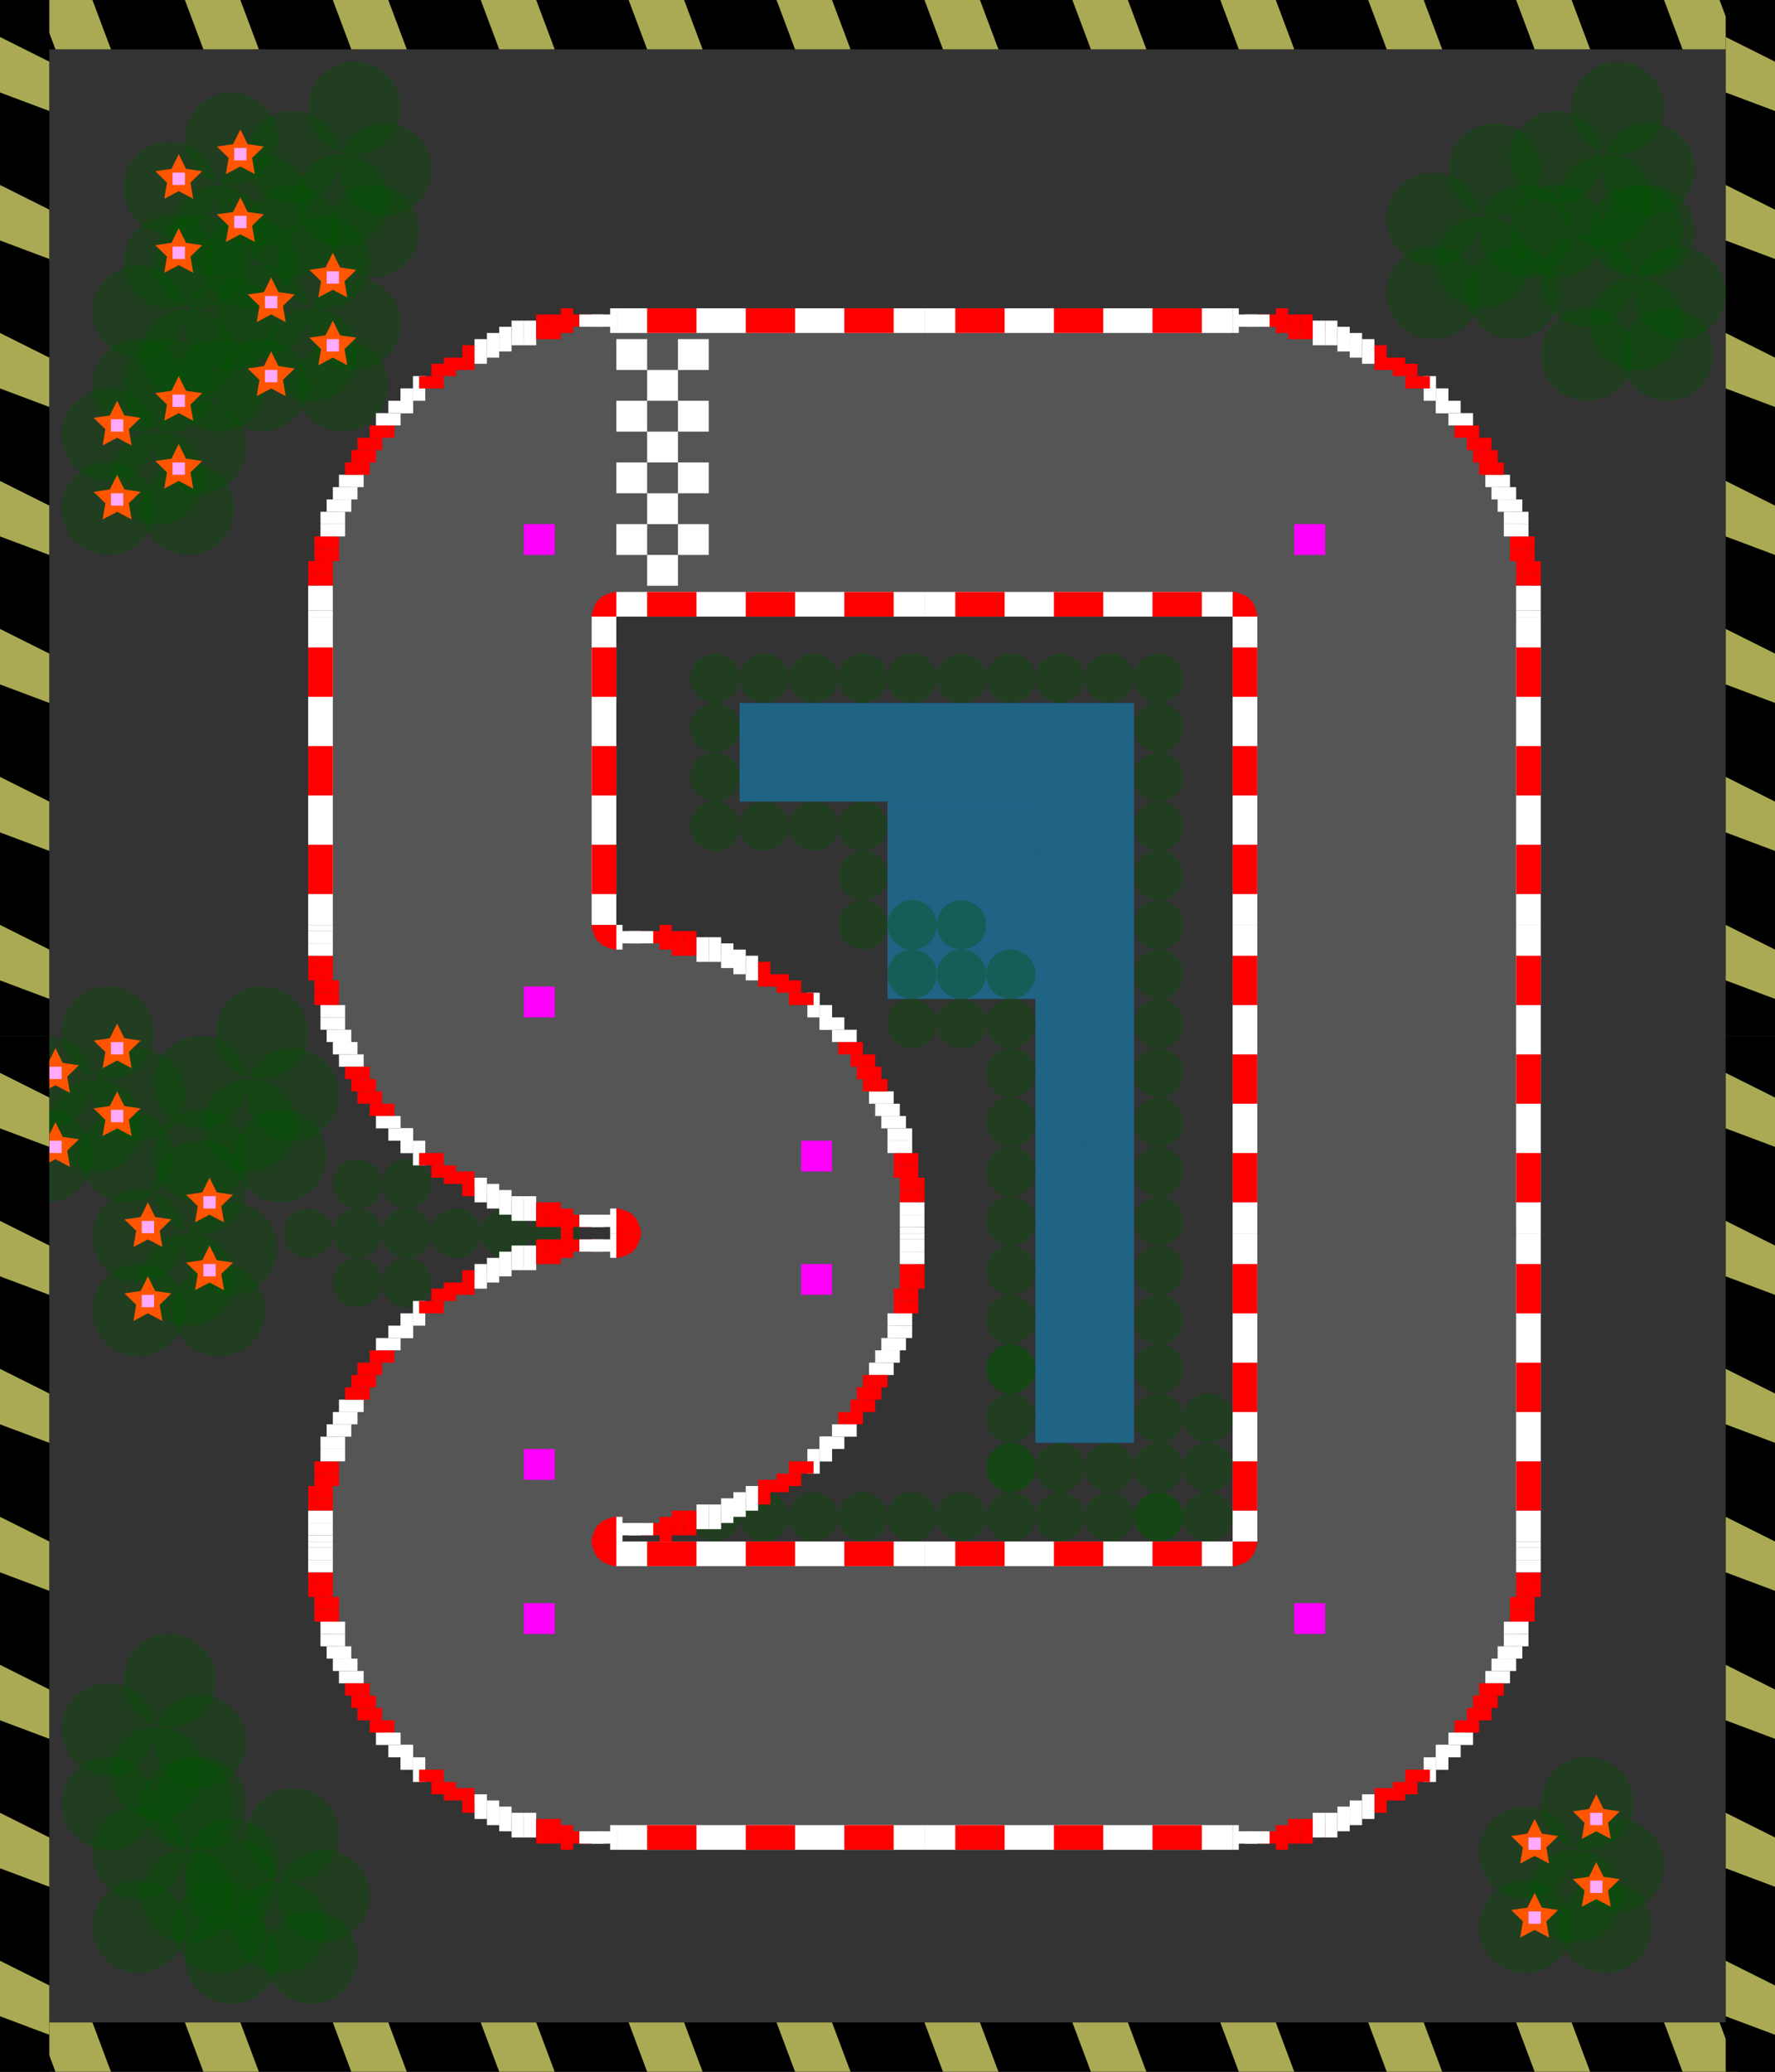 <?xml version="1.0" encoding="UTF-8" standalone="no"?>
<svg width="288px" height="336px" viewBox="0 0 288 336" version="1.1" xmlns="http://www.w3.org/2000/svg" xmlns:xlink="http://www.w3.org/1999/xlink" xmlns:sketch="http://www.bohemiancoding.com/sketch/ns">
    <rect x="0" y="0" width="288" height="336" fill="#333333" stroke="none"/>
    <!-- Generator: Sketch 3.2.2 (9983) - http://www.bohemiancoding.com/sketch -->
    <title>level0_svg</title>
    <desc>Created with Sketch.</desc>
    <defs>
        <rect id="path-1" x="0" y="0" width="144" height="8"></rect>
        <rect id="path-2" x="0" y="0" width="144" height="8"></rect>
        <rect id="path-3" x="0" y="0" width="144" height="8"></rect>
        <rect id="path-4" x="0" y="0" width="144" height="8"></rect>
        <rect id="path-5" x="0" y="0" width="8" height="168"></rect>
        <rect id="path-6" x="0" y="0" width="8" height="168"></rect>
        <rect id="path-7" x="0" y="0" width="8" height="168"></rect>
        <rect id="path-8" x="0" y="0" width="8" height="168"></rect>
    </defs>
    <g id="Level-0" stroke="none" stroke-width="1" fill="none" fill-rule="evenodd" sketch:type="MSPage">
        <g id="level0_svg" sketch:type="MSLayerGroup">
            <g id="vert_water_24" transform="translate(176, 210)" fill="#00AAFF" sketch:type="MSShapeGroup" opacity="0.4">
                <rect x="0" y="0" width="8" height="24"></rect>
            </g>
            <g id="vert_water_24" transform="translate(168, 210)" fill="#00AAFF" sketch:type="MSShapeGroup" opacity="0.4">
                <rect x="0" y="0" width="8" height="24"></rect>
            </g>
            <g id="vert_water_24" transform="translate(176, 186)" fill="#00AAFF" sketch:type="MSShapeGroup" opacity="0.4">
                <rect x="0" y="0" width="8" height="24"></rect>
            </g>
            <g id="vert_water_24" transform="translate(168, 186)" fill="#00AAFF" sketch:type="MSShapeGroup" opacity="0.4">
                <rect x="0" y="0" width="8" height="24"></rect>
            </g>
            <g id="vert_water_24" transform="translate(176, 162)" fill="#00AAFF" sketch:type="MSShapeGroup" opacity="0.4">
                <rect x="0" y="0" width="8" height="24"></rect>
            </g>
            <g id="vert_water_24" transform="translate(168, 162)" fill="#00AAFF" sketch:type="MSShapeGroup" opacity="0.4">
                <rect x="0" y="0" width="8" height="24"></rect>
            </g>
            <g id="vert_water_24" transform="translate(176, 138)" fill="#00AAFF" sketch:type="MSShapeGroup" opacity="0.4">
                <rect x="0" y="0" width="8" height="24"></rect>
            </g>
            <g id="vert_water_24" transform="translate(168, 138)" fill="#00AAFF" sketch:type="MSShapeGroup" opacity="0.4">
                <rect x="0" y="0" width="8" height="24"></rect>
            </g>
            <g id="vert_water_24" transform="translate(176, 114)" fill="#00AAFF" sketch:type="MSShapeGroup" opacity="0.4">
                <rect x="0" y="0" width="8" height="24"></rect>
            </g>
            <g id="vert_water_24" transform="translate(168, 114)" fill="#00AAFF" sketch:type="MSShapeGroup" opacity="0.4">
                <rect x="0" y="0" width="8" height="24"></rect>
            </g>
            <g id="horiz_water_24" transform="translate(144, 154)" fill="#00AAFF" sketch:type="MSShapeGroup" opacity="0.4">
                <rect x="0" y="0" width="24" height="8"></rect>
            </g>
            <g id="horiz_water_24" transform="translate(144, 146)" fill="#00AAFF" sketch:type="MSShapeGroup" opacity="0.4">
                <rect x="0" y="0" width="24" height="8"></rect>
            </g>
            <g id="horiz_water_24" transform="translate(144, 138)" fill="#00AAFF" sketch:type="MSShapeGroup" opacity="0.4">
                <rect x="0" y="0" width="24" height="8"></rect>
            </g>
            <g id="horiz_water_24" transform="translate(144, 130)" fill="#00AAFF" sketch:type="MSShapeGroup" opacity="0.4">
                <rect x="0" y="0" width="24" height="8"></rect>
            </g>
            <g id="horiz_water_24" transform="translate(144, 122)" fill="#00AAFF" sketch:type="MSShapeGroup" opacity="0.4">
                <rect x="0" y="0" width="24" height="8"></rect>
            </g>
            <g id="horiz_water_24" transform="translate(144, 114)" fill="#00AAFF" sketch:type="MSShapeGroup" opacity="0.4">
                <rect x="0" y="0" width="24" height="8"></rect>
            </g>
            <g id="horiz_water_24" transform="translate(120, 122)" fill="#00AAFF" sketch:type="MSShapeGroup" opacity="0.4">
                <rect x="0" y="0" width="24" height="8"></rect>
            </g>
            <g id="horiz_water_24" transform="translate(120, 114)" fill="#00AAFF" sketch:type="MSShapeGroup" opacity="0.4">
                <rect x="0" y="0" width="24" height="8"></rect>
            </g>
            <g id="vert_tree_35" transform="translate(245, 10)" fill="#005500" sketch:type="MSShapeGroup" fill-opacity="0.345">
                <circle id="shrub_15" cx="7.5" cy="27.5" r="7.5"></circle>
                <circle id="shrub_15" cx="7.5" cy="15.5" r="7.5"></circle>
                <circle id="shrub_15" cx="15.5" cy="22.5" r="7.5"></circle>
                <circle id="shrub_15" cx="22.5" cy="17.5" r="7.5"></circle>
                <circle id="shrub_15" cx="17.5" cy="7.5" r="7.5"></circle>
                <circle id="shrub_15" cx="20.5" cy="27.5" r="7.5"></circle>
            </g>
            <g id="vert_tree_35" transform="translate(225, 20)" fill="#005500" sketch:type="MSShapeGroup" fill-opacity="0.345">
                <circle id="shrub_15" cx="7.5" cy="27.5" r="7.5"></circle>
                <circle id="shrub_15" cx="7.5" cy="15.5" r="7.5"></circle>
                <circle id="shrub_15" cx="15.5" cy="22.5" r="7.5"></circle>
                <circle id="shrub_15" cx="22.5" cy="17.5" r="7.5"></circle>
                <circle id="shrub_15" cx="17.5" cy="7.5" r="7.5"></circle>
                <circle id="shrub_15" cx="20.5" cy="27.5" r="7.5"></circle>
            </g>
            <g id="vert_tree_35" transform="translate(250, 30)" fill="#005500" sketch:type="MSShapeGroup" fill-opacity="0.345">
                <circle id="shrub_15" cx="7.5" cy="27.5" r="7.5"></circle>
                <circle id="shrub_15" cx="7.5" cy="15.5" r="7.5"></circle>
                <circle id="shrub_15" cx="15.5" cy="22.5" r="7.5"></circle>
                <circle id="shrub_15" cx="22.5" cy="17.5" r="7.5"></circle>
                <circle id="shrub_15" cx="17.5" cy="7.5" r="7.5"></circle>
                <circle id="shrub_15" cx="20.5" cy="27.5" r="7.5"></circle>
            </g>
            <g id="vert_tree_35" transform="translate(15, 35)" fill="#005500" sketch:type="MSShapeGroup" fill-opacity="0.345">
                <circle id="shrub_15" cx="7.5" cy="27.5" r="7.5"></circle>
                <circle id="shrub_15" cx="7.5" cy="15.5" r="7.5"></circle>
                <circle id="shrub_15" cx="15.5" cy="22.5" r="7.5"></circle>
                <circle id="shrub_15" cx="22.5" cy="17.5" r="7.5"></circle>
                <circle id="shrub_15" cx="17.5" cy="7.5" r="7.5"></circle>
                <circle id="shrub_15" cx="20.5" cy="27.5" r="7.5"></circle>
            </g>
            <g id="vert_tree_35" transform="translate(40, 10)" fill="#005500" sketch:type="MSShapeGroup" fill-opacity="0.345">
                <circle id="shrub_15" cx="7.5" cy="27.5" r="7.5"></circle>
                <circle id="shrub_15" cx="7.5" cy="15.5" r="7.5"></circle>
                <circle id="shrub_15" cx="15.5" cy="22.5" r="7.5"></circle>
                <circle id="shrub_15" cx="22.5" cy="17.5" r="7.5"></circle>
                <circle id="shrub_15" cx="17.5" cy="7.5" r="7.5"></circle>
                <circle id="shrub_15" cx="20.5" cy="27.5" r="7.5"></circle>
            </g>
            <g id="vert_bush_35" transform="translate(20, 15)" sketch:type="MSShapeGroup">
                <circle id="shrub_15" fill-opacity="0.345" fill="#005500" cx="7.5" cy="27.5" r="7.5"></circle>
                <circle id="shrub_15" fill-opacity="0.345" fill="#005500" cx="7.5" cy="15.5" r="7.5"></circle>
                <circle id="shrub_15" fill-opacity="0.345" fill="#005500" cx="15.5" cy="22.5" r="7.5"></circle>
                <circle id="shrub_15" fill-opacity="0.345" fill="#005500" cx="22.5" cy="17.5" r="7.5"></circle>
                <circle id="shrub_15" fill-opacity="0.345" fill="#005500" cx="17.5" cy="7.5" r="7.5"></circle>
                <circle id="shrub_15" fill-opacity="0.345" fill="#005500" cx="20.5" cy="27.5" r="7.5"></circle>
                <polygon id="Star-1" fill="#FF5500" points="9 28 6.649 29.236 7.098 26.618 5.196 24.764 7.824 24.382 9 22 10.176 24.382 12.804 24.764 10.902 26.618 11.351 29.236 "></polygon>
                <polygon id="Star-2" fill="#FF5500" points="9 16 6.649 17.236 7.098 14.618 5.196 12.764 7.824 12.382 9 10 10.176 12.382 12.804 12.764 10.902 14.618 11.351 17.236 "></polygon>
                <polygon id="Star-4" fill="#FF5500" points="19 12 16.649 13.236 17.098 10.618 15.196 8.764 17.824 8.382 19 6 20.176 8.382 22.804 8.764 20.902 10.618 21.351 13.236 "></polygon>
                <polygon id="Star-3" fill="#FF5500" points="19 23 16.649 24.236 17.098 21.618 15.196 19.764 17.824 19.382 19 17 20.176 19.382 22.804 19.764 20.902 21.618 21.351 24.236 "></polygon>
                <rect id="Rectangle-311" fill="#FFAAFF" x="8" y="13" width="2" height="2"></rect>
                <rect id="Rectangle-312" fill="#FFAAFF" x="18" y="9" width="2" height="2"></rect>
                <rect id="Rectangle-313" fill="#FFAAFF" x="8" y="25" width="2" height="2"></rect>
                <rect id="Rectangle-314" fill="#FFAAFF" x="18" y="20" width="2" height="2"></rect>
            </g>
            <g id="vert_bush_35" transform="translate(35, 35)" sketch:type="MSShapeGroup">
                <circle id="shrub_15" fill-opacity="0.345" fill="#005500" cx="7.5" cy="27.5" r="7.5"></circle>
                <circle id="shrub_15" fill-opacity="0.345" fill="#005500" cx="7.5" cy="15.5" r="7.5"></circle>
                <circle id="shrub_15" fill-opacity="0.345" fill="#005500" cx="15.5" cy="22.5" r="7.5"></circle>
                <circle id="shrub_15" fill-opacity="0.345" fill="#005500" cx="22.5" cy="17.5" r="7.5"></circle>
                <circle id="shrub_15" fill-opacity="0.345" fill="#005500" cx="17.5" cy="7.5" r="7.5"></circle>
                <circle id="shrub_15" fill-opacity="0.345" fill="#005500" cx="20.5" cy="27.5" r="7.5"></circle>
                <polygon id="Star-1" fill="#FF5500" points="9 28 6.649 29.236 7.098 26.618 5.196 24.764 7.824 24.382 9 22 10.176 24.382 12.804 24.764 10.902 26.618 11.351 29.236 "></polygon>
                <polygon id="Star-2" fill="#FF5500" points="9 16 6.649 17.236 7.098 14.618 5.196 12.764 7.824 12.382 9 10 10.176 12.382 12.804 12.764 10.902 14.618 11.351 17.236 "></polygon>
                <polygon id="Star-4" fill="#FF5500" points="19 12 16.649 13.236 17.098 10.618 15.196 8.764 17.824 8.382 19 6 20.176 8.382 22.804 8.764 20.902 10.618 21.351 13.236 "></polygon>
                <polygon id="Star-3" fill="#FF5500" points="19 23 16.649 24.236 17.098 21.618 15.196 19.764 17.824 19.382 19 17 20.176 19.382 22.804 19.764 20.902 21.618 21.351 24.236 "></polygon>
                <rect id="Rectangle-311" fill="#FFAAFF" x="8" y="13" width="2" height="2"></rect>
                <rect id="Rectangle-312" fill="#FFAAFF" x="18" y="9" width="2" height="2"></rect>
                <rect id="Rectangle-313" fill="#FFAAFF" x="8" y="25" width="2" height="2"></rect>
                <rect id="Rectangle-314" fill="#FFAAFF" x="18" y="20" width="2" height="2"></rect>
            </g>
            <g id="vert_bush_35" transform="translate(10, 55)" sketch:type="MSShapeGroup">
                <circle id="shrub_15" fill-opacity="0.345" fill="#005500" cx="7.5" cy="27.5" r="7.5"></circle>
                <circle id="shrub_15" fill-opacity="0.345" fill="#005500" cx="7.5" cy="15.5" r="7.5"></circle>
                <circle id="shrub_15" fill-opacity="0.345" fill="#005500" cx="15.5" cy="22.5" r="7.5"></circle>
                <circle id="shrub_15" fill-opacity="0.345" fill="#005500" cx="22.5" cy="17.5" r="7.5"></circle>
                <circle id="shrub_15" fill-opacity="0.345" fill="#005500" cx="17.5" cy="7.5" r="7.5"></circle>
                <circle id="shrub_15" fill-opacity="0.345" fill="#005500" cx="20.5" cy="27.5" r="7.5"></circle>
                <polygon id="Star-1" fill="#FF5500" points="9 28 6.649 29.236 7.098 26.618 5.196 24.764 7.824 24.382 9 22 10.176 24.382 12.804 24.764 10.902 26.618 11.351 29.236 "></polygon>
                <polygon id="Star-2" fill="#FF5500" points="9 16 6.649 17.236 7.098 14.618 5.196 12.764 7.824 12.382 9 10 10.176 12.382 12.804 12.764 10.902 14.618 11.351 17.236 "></polygon>
                <polygon id="Star-4" fill="#FF5500" points="19 12 16.649 13.236 17.098 10.618 15.196 8.764 17.824 8.382 19 6 20.176 8.382 22.804 8.764 20.902 10.618 21.351 13.236 "></polygon>
                <polygon id="Star-3" fill="#FF5500" points="19 23 16.649 24.236 17.098 21.618 15.196 19.764 17.824 19.382 19 17 20.176 19.382 22.804 19.764 20.902 21.618 21.351 24.236 "></polygon>
                <rect id="Rectangle-311" fill="#FFAAFF" x="8" y="13" width="2" height="2"></rect>
                <rect id="Rectangle-312" fill="#FFAAFF" x="18" y="9" width="2" height="2"></rect>
                <rect id="Rectangle-313" fill="#FFAAFF" x="8" y="25" width="2" height="2"></rect>
                <rect id="Rectangle-314" fill="#FFAAFF" x="18" y="20" width="2" height="2"></rect>
            </g>
            <g id="vert_tree_35" transform="translate(15, 285)" fill="#005500" sketch:type="MSShapeGroup" fill-opacity="0.345">
                <circle id="shrub_15" cx="7.5" cy="27.5" r="7.5"></circle>
                <circle id="shrub_15" cx="7.5" cy="15.5" r="7.5"></circle>
                <circle id="shrub_15" cx="15.5" cy="22.5" r="7.5"></circle>
                <circle id="shrub_15" cx="22.5" cy="17.5" r="7.5"></circle>
                <circle id="shrub_15" cx="17.5" cy="7.5" r="7.5"></circle>
                <circle id="shrub_15" cx="20.5" cy="27.5" r="7.5"></circle>
            </g>
            <g id="vert_tree_35" transform="translate(10, 265)" fill="#005500" sketch:type="MSShapeGroup" fill-opacity="0.345">
                <circle id="shrub_15" cx="7.5" cy="27.5" r="7.5"></circle>
                <circle id="shrub_15" cx="7.5" cy="15.5" r="7.5"></circle>
                <circle id="shrub_15" cx="15.5" cy="22.5" r="7.5"></circle>
                <circle id="shrub_15" cx="22.5" cy="17.5" r="7.5"></circle>
                <circle id="shrub_15" cx="17.5" cy="7.5" r="7.5"></circle>
                <circle id="shrub_15" cx="20.5" cy="27.5" r="7.5"></circle>
            </g>
            <g id="vert_tree_35" transform="translate(30, 290)" fill="#005500" sketch:type="MSShapeGroup" fill-opacity="0.345">
                <circle id="shrub_15" cx="7.5" cy="27.5" r="7.5"></circle>
                <circle id="shrub_15" cx="7.5" cy="15.5" r="7.5"></circle>
                <circle id="shrub_15" cx="15.5" cy="22.5" r="7.5"></circle>
                <circle id="shrub_15" cx="22.5" cy="17.5" r="7.5"></circle>
                <circle id="shrub_15" cx="17.5" cy="7.5" r="7.5"></circle>
                <circle id="shrub_15" cx="20.5" cy="27.5" r="7.5"></circle>
            </g>
            <g id="vert_tree_35" transform="translate(25, 160)" fill="#005500" sketch:type="MSShapeGroup" fill-opacity="0.345">
                <circle id="shrub_15" cx="7.5" cy="27.5" r="7.5"></circle>
                <circle id="shrub_15" cx="7.5" cy="15.5" r="7.5"></circle>
                <circle id="shrub_15" cx="15.5" cy="22.5" r="7.5"></circle>
                <circle id="shrub_15" cx="22.5" cy="17.5" r="7.5"></circle>
                <circle id="shrub_15" cx="17.5" cy="7.5" r="7.5"></circle>
                <circle id="shrub_15" cx="20.5" cy="27.5" r="7.5"></circle>
            </g>
            <g id="vert_bush_35" transform="translate(0, 160)" sketch:type="MSShapeGroup">
                <circle id="shrub_15" fill-opacity="0.345" fill="#005500" cx="7.5" cy="27.5" r="7.5"></circle>
                <circle id="shrub_15" fill-opacity="0.345" fill="#005500" cx="7.5" cy="15.5" r="7.5"></circle>
                <circle id="shrub_15" fill-opacity="0.345" fill="#005500" cx="15.5" cy="22.5" r="7.5"></circle>
                <circle id="shrub_15" fill-opacity="0.345" fill="#005500" cx="22.5" cy="17.5" r="7.5"></circle>
                <circle id="shrub_15" fill-opacity="0.345" fill="#005500" cx="17.5" cy="7.5" r="7.5"></circle>
                <circle id="shrub_15" fill-opacity="0.345" fill="#005500" cx="20.5" cy="27.5" r="7.5"></circle>
                <polygon id="Star-1" fill="#FF5500" points="9 28 6.649 29.236 7.098 26.618 5.196 24.764 7.824 24.382 9 22 10.176 24.382 12.804 24.764 10.902 26.618 11.351 29.236 "></polygon>
                <polygon id="Star-2" fill="#FF5500" points="9 16 6.649 17.236 7.098 14.618 5.196 12.764 7.824 12.382 9 10 10.176 12.382 12.804 12.764 10.902 14.618 11.351 17.236 "></polygon>
                <polygon id="Star-4" fill="#FF5500" points="19 12 16.649 13.236 17.098 10.618 15.196 8.764 17.824 8.382 19 6 20.176 8.382 22.804 8.764 20.902 10.618 21.351 13.236 "></polygon>
                <polygon id="Star-3" fill="#FF5500" points="19 23 16.649 24.236 17.098 21.618 15.196 19.764 17.824 19.382 19 17 20.176 19.382 22.804 19.764 20.902 21.618 21.351 24.236 "></polygon>
                <rect id="Rectangle-311" fill="#FFAAFF" x="8" y="13" width="2" height="2"></rect>
                <rect id="Rectangle-312" fill="#FFAAFF" x="18" y="9" width="2" height="2"></rect>
                <rect id="Rectangle-313" fill="#FFAAFF" x="8" y="25" width="2" height="2"></rect>
                <rect id="Rectangle-314" fill="#FFAAFF" x="18" y="20" width="2" height="2"></rect>
            </g>
            <g id="vert_bush_35" transform="translate(15, 185)" sketch:type="MSShapeGroup">
                <circle id="shrub_15" fill-opacity="0.345" fill="#005500" cx="7.5" cy="27.5" r="7.5"></circle>
                <circle id="shrub_15" fill-opacity="0.345" fill="#005500" cx="7.5" cy="15.5" r="7.5"></circle>
                <circle id="shrub_15" fill-opacity="0.345" fill="#005500" cx="15.5" cy="22.5" r="7.5"></circle>
                <circle id="shrub_15" fill-opacity="0.345" fill="#005500" cx="22.5" cy="17.5" r="7.5"></circle>
                <circle id="shrub_15" fill-opacity="0.345" fill="#005500" cx="17.5" cy="7.5" r="7.5"></circle>
                <circle id="shrub_15" fill-opacity="0.345" fill="#005500" cx="20.5" cy="27.5" r="7.5"></circle>
                <polygon id="Star-1" fill="#FF5500" points="9 28 6.649 29.236 7.098 26.618 5.196 24.764 7.824 24.382 9 22 10.176 24.382 12.804 24.764 10.902 26.618 11.351 29.236 "></polygon>
                <polygon id="Star-2" fill="#FF5500" points="9 16 6.649 17.236 7.098 14.618 5.196 12.764 7.824 12.382 9 10 10.176 12.382 12.804 12.764 10.902 14.618 11.351 17.236 "></polygon>
                <polygon id="Star-4" fill="#FF5500" points="19 12 16.649 13.236 17.098 10.618 15.196 8.764 17.824 8.382 19 6 20.176 8.382 22.804 8.764 20.902 10.618 21.351 13.236 "></polygon>
                <polygon id="Star-3" fill="#FF5500" points="19 23 16.649 24.236 17.098 21.618 15.196 19.764 17.824 19.382 19 17 20.176 19.382 22.804 19.764 20.902 21.618 21.351 24.236 "></polygon>
                <rect id="Rectangle-311" fill="#FFAAFF" x="8" y="13" width="2" height="2"></rect>
                <rect id="Rectangle-312" fill="#FFAAFF" x="18" y="9" width="2" height="2"></rect>
                <rect id="Rectangle-313" fill="#FFAAFF" x="8" y="25" width="2" height="2"></rect>
                <rect id="Rectangle-314" fill="#FFAAFF" x="18" y="20" width="2" height="2"></rect>
            </g>
            <g id="vert_bush_35" transform="translate(240, 285)" sketch:type="MSShapeGroup">
                <circle id="shrub_15" fill-opacity="0.345" fill="#005500" cx="7.5" cy="27.5" r="7.5"></circle>
                <circle id="shrub_15" fill-opacity="0.345" fill="#005500" cx="7.5" cy="15.5" r="7.5"></circle>
                <circle id="shrub_15" fill-opacity="0.345" fill="#005500" cx="15.5" cy="22.5" r="7.5"></circle>
                <circle id="shrub_15" fill-opacity="0.345" fill="#005500" cx="22.5" cy="17.5" r="7.5"></circle>
                <circle id="shrub_15" fill-opacity="0.345" fill="#005500" cx="17.5" cy="7.5" r="7.5"></circle>
                <circle id="shrub_15" fill-opacity="0.345" fill="#005500" cx="20.5" cy="27.5" r="7.5"></circle>
                <polygon id="Star-1" fill="#FF5500" points="9 28 6.649 29.236 7.098 26.618 5.196 24.764 7.824 24.382 9 22 10.176 24.382 12.804 24.764 10.902 26.618 11.351 29.236 "></polygon>
                <polygon id="Star-2" fill="#FF5500" points="9 16 6.649 17.236 7.098 14.618 5.196 12.764 7.824 12.382 9 10 10.176 12.382 12.804 12.764 10.902 14.618 11.351 17.236 "></polygon>
                <polygon id="Star-4" fill="#FF5500" points="19 12 16.649 13.236 17.098 10.618 15.196 8.764 17.824 8.382 19 6 20.176 8.382 22.804 8.764 20.902 10.618 21.351 13.236 "></polygon>
                <polygon id="Star-3" fill="#FF5500" points="19 23 16.649 24.236 17.098 21.618 15.196 19.764 17.824 19.382 19 17 20.176 19.382 22.804 19.764 20.902 21.618 21.351 24.236 "></polygon>
                <rect id="Rectangle-311" fill="#FFAAFF" x="8" y="13" width="2" height="2"></rect>
                <rect id="Rectangle-312" fill="#FFAAFF" x="18" y="9" width="2" height="2"></rect>
                <rect id="Rectangle-313" fill="#FFAAFF" x="8" y="25" width="2" height="2"></rect>
                <rect id="Rectangle-314" fill="#FFAAFF" x="18" y="20" width="2" height="2"></rect>
            </g>
            <g id="shrub_8" transform="translate(54, 204)" fill-opacity="0.345" fill="#005500" sketch:type="MSShapeGroup">
                <circle cx="4" cy="4" r="4"></circle>
            </g>
            <g id="shrub_8" transform="translate(62, 204)" fill-opacity="0.345" fill="#005500" sketch:type="MSShapeGroup">
                <circle cx="4" cy="4" r="4"></circle>
            </g>
            <g id="horiz_shrub_24" transform="translate(70, 196)" fill="#005500" sketch:type="MSShapeGroup" fill-opacity="0.345">
                <circle id="Oval-2" cx="12" cy="4" r="4"></circle>
                <circle id="Oval-4" cx="20" cy="4" r="4"></circle>
                <circle id="Oval-3" cx="4" cy="4" r="4"></circle>
            </g>
            <g id="horiz_shrub_24" transform="translate(46, 196)" fill="#005500" sketch:type="MSShapeGroup" fill-opacity="0.345">
                <circle id="Oval-2" cx="12" cy="4" r="4"></circle>
                <circle id="Oval-4" cx="20" cy="4" r="4"></circle>
                <circle id="Oval-3" cx="4" cy="4" r="4"></circle>
            </g>
            <g id="shrub_8" transform="translate(54, 188)" fill-opacity="0.345" fill="#005500" sketch:type="MSShapeGroup">
                <circle cx="4" cy="4" r="4"></circle>
            </g>
            <g id="shrub_8" transform="translate(62, 188)" fill-opacity="0.345" fill="#005500" sketch:type="MSShapeGroup">
                <circle cx="4" cy="4" r="4"></circle>
            </g>
            <g id="horiz_shrub_24" transform="translate(160, 106)" fill="#005500" sketch:type="MSShapeGroup" fill-opacity="0.345">
                <circle id="Oval-2" cx="12" cy="4" r="4"></circle>
                <circle id="Oval-4" cx="20" cy="4" r="4"></circle>
                <circle id="Oval-3" cx="4" cy="4" r="4"></circle>
            </g>
            <g id="horiz_shrub_24" transform="translate(136, 106)" fill="#005500" sketch:type="MSShapeGroup" fill-opacity="0.345">
                <circle id="Oval-2" cx="12" cy="4" r="4"></circle>
                <circle id="Oval-4" cx="20" cy="4" r="4"></circle>
                <circle id="Oval-3" cx="4" cy="4" r="4"></circle>
            </g>
            <g id="shrub_8" transform="translate(112, 106)" fill-opacity="0.345" fill="#005500" sketch:type="MSShapeGroup">
                <circle cx="4" cy="4" r="4"></circle>
            </g>
            <g id="shrub_8" transform="translate(128, 106)" fill-opacity="0.345" fill="#005500" sketch:type="MSShapeGroup">
                <circle cx="4" cy="4" r="4"></circle>
            </g>
            <g id="shrub_8" transform="translate(120, 106)" fill-opacity="0.345" fill="#005500" sketch:type="MSShapeGroup">
                <circle cx="4" cy="4" r="4"></circle>
            </g>
            <g id="vert_shrub_24" transform="translate(112, 114)" fill="#005500" sketch:type="MSShapeGroup" fill-opacity="0.345">
                <circle id="Oval-4" cx="4" cy="4" r="4"></circle>
                <circle id="Oval-2" cx="4" cy="12" r="4"></circle>
                <circle id="Oval-3" cx="4" cy="20" r="4"></circle>
            </g>
            <g id="shrub_8" transform="translate(120, 130)" fill-opacity="0.345" fill="#005500" sketch:type="MSShapeGroup">
                <circle cx="4" cy="4" r="4"></circle>
            </g>
            <g id="shrub_8" transform="translate(128, 130)" fill-opacity="0.345" fill="#005500" sketch:type="MSShapeGroup">
                <circle cx="4" cy="4" r="4"></circle>
            </g>
            <g id="vert_shrub_24" transform="translate(136, 130)" fill="#005500" sketch:type="MSShapeGroup" fill-opacity="0.345">
                <circle id="Oval-4" cx="4" cy="4" r="4"></circle>
                <circle id="Oval-2" cx="4" cy="12" r="4"></circle>
                <circle id="Oval-3" cx="4" cy="20" r="4"></circle>
            </g>
            <g id="vert_shrub_24" transform="translate(144, 146)" fill="#005500" sketch:type="MSShapeGroup" fill-opacity="0.345">
                <circle id="Oval-4" cx="4" cy="4" r="4"></circle>
                <circle id="Oval-2" cx="4" cy="12" r="4"></circle>
                <circle id="Oval-3" cx="4" cy="20" r="4"></circle>
            </g>
            <g id="vert_shrub_24" transform="translate(152, 146)" fill="#005500" sketch:type="MSShapeGroup" fill-opacity="0.345">
                <circle id="Oval-4" cx="4" cy="4" r="4"></circle>
                <circle id="Oval-2" cx="4" cy="12" r="4"></circle>
                <circle id="Oval-3" cx="4" cy="20" r="4"></circle>
            </g>
            <g id="vert_shrub_24" transform="translate(160, 154)" fill="#005500" sketch:type="MSShapeGroup" fill-opacity="0.345">
                <circle id="Oval-4" cx="4" cy="4" r="4"></circle>
                <circle id="Oval-2" cx="4" cy="12" r="4"></circle>
                <circle id="Oval-3" cx="4" cy="20" r="4"></circle>
            </g>
            <g id="vert_shrub_24" transform="translate(160, 178)" fill="#005500" sketch:type="MSShapeGroup" fill-opacity="0.345">
                <circle id="Oval-4" cx="4" cy="4" r="4"></circle>
                <circle id="Oval-2" cx="4" cy="12" r="4"></circle>
                <circle id="Oval-3" cx="4" cy="20" r="4"></circle>
            </g>
            <g id="vert_shrub_24" transform="translate(160, 202)" fill="#005500" sketch:type="MSShapeGroup" fill-opacity="0.345">
                <circle id="Oval-4" cx="4" cy="4" r="4"></circle>
                <circle id="Oval-2" cx="4" cy="12" r="4"></circle>
                <circle id="Oval-3" cx="4" cy="20" r="4"></circle>
            </g>
            <g id="horiz_shrub_24" transform="translate(160, 234)" fill="#005500" sketch:type="MSShapeGroup" fill-opacity="0.345">
                <circle id="Oval-2" cx="12" cy="4" r="4"></circle>
                <circle id="Oval-4" cx="20" cy="4" r="4"></circle>
                <circle id="Oval-3" cx="4" cy="4" r="4"></circle>
            </g>
            <g id="vert_shrub_24" transform="translate(184, 202)" fill="#005500" sketch:type="MSShapeGroup" fill-opacity="0.345">
                <circle id="Oval-4" cx="4" cy="4" r="4"></circle>
                <circle id="Oval-2" cx="4" cy="12" r="4"></circle>
                <circle id="Oval-3" cx="4" cy="20" r="4"></circle>
            </g>
            <g id="vert_shrub_24" transform="translate(184, 178)" fill="#005500" sketch:type="MSShapeGroup" fill-opacity="0.345">
                <circle id="Oval-4" cx="4" cy="4" r="4"></circle>
                <circle id="Oval-2" cx="4" cy="12" r="4"></circle>
                <circle id="Oval-3" cx="4" cy="20" r="4"></circle>
            </g>
            <g id="vert_shrub_24" transform="translate(184, 154)" fill="#005500" sketch:type="MSShapeGroup" fill-opacity="0.345">
                <circle id="Oval-4" cx="4" cy="4" r="4"></circle>
                <circle id="Oval-2" cx="4" cy="12" r="4"></circle>
                <circle id="Oval-3" cx="4" cy="20" r="4"></circle>
            </g>
            <g id="vert_shrub_24" transform="translate(184, 130)" fill="#005500" sketch:type="MSShapeGroup" fill-opacity="0.345">
                <circle id="Oval-4" cx="4" cy="4" r="4"></circle>
                <circle id="Oval-2" cx="4" cy="12" r="4"></circle>
                <circle id="Oval-3" cx="4" cy="20" r="4"></circle>
            </g>
            <g id="vert_shrub_24" transform="translate(184, 106)" fill="#005500" sketch:type="MSShapeGroup" fill-opacity="0.345">
                <circle id="Oval-4" cx="4" cy="4" r="4"></circle>
                <circle id="Oval-2" cx="4" cy="12" r="4"></circle>
                <circle id="Oval-3" cx="4" cy="20" r="4"></circle>
            </g>
            <g id="shrub_8" transform="translate(112, 242)" fill-opacity="0.345" fill="#005500" sketch:type="MSShapeGroup">
                <circle cx="4" cy="4" r="4"></circle>
            </g>
            <g id="horiz_shrub_24" transform="translate(120, 242)" fill="#005500" sketch:type="MSShapeGroup" fill-opacity="0.345">
                <circle id="Oval-2" cx="12" cy="4" r="4"></circle>
                <circle id="Oval-4" cx="20" cy="4" r="4"></circle>
                <circle id="Oval-3" cx="4" cy="4" r="4"></circle>
            </g>
            <g id="horiz_shrub_24" transform="translate(144, 242)" fill="#005500" sketch:type="MSShapeGroup" fill-opacity="0.345">
                <circle id="Oval-2" cx="12" cy="4" r="4"></circle>
                <circle id="Oval-4" cx="20" cy="4" r="4"></circle>
                <circle id="Oval-3" cx="4" cy="4" r="4"></circle>
            </g>
            <g id="horiz_shrub_24" transform="translate(168, 242)" fill="#005500" sketch:type="MSShapeGroup" fill-opacity="0.345">
                <circle id="Oval-2" cx="12" cy="4" r="4"></circle>
                <circle id="Oval-4" cx="20" cy="4" r="4"></circle>
                <circle id="Oval-3" cx="4" cy="4" r="4"></circle>
            </g>
            <g id="vert_shrub_24" transform="translate(192, 226)" fill="#005500" sketch:type="MSShapeGroup" fill-opacity="0.345">
                <circle id="Oval-4" cx="4" cy="4" r="4"></circle>
                <circle id="Oval-2" cx="4" cy="12" r="4"></circle>
                <circle id="Oval-3" cx="4" cy="20" r="4"></circle>
            </g>
            <g id="vert_shrub_24" transform="translate(184, 226)" fill="#005500" sketch:type="MSShapeGroup" fill-opacity="0.345">
                <circle id="Oval-4" cx="4" cy="4" r="4"></circle>
                <circle id="Oval-2" cx="4" cy="12" r="4"></circle>
                <circle id="Oval-3" cx="4" cy="20" r="4"></circle>
            </g>
            <g id="vert_shrub_24" transform="translate(160, 218)" fill="#005500" sketch:type="MSShapeGroup" fill-opacity="0.345">
                <circle id="Oval-4" cx="4" cy="4" r="4"></circle>
                <circle id="Oval-2" cx="4" cy="12" r="4"></circle>
                <circle id="Oval-3" cx="4" cy="20" r="4"></circle>
            </g>
            <g id="horiz_wall_144">
                <g id="Rectangle-1">
                    <use fill="none" sketch:type="MSShapeGroup" xlink:href="#path-1"></use>
                    <use fill="#000000" fill-rule="evenodd" xlink:href="#path-1"></use>
                </g>
                <path d="M126,0 L135,0 L138,8 L129,8 L126,0 Z" id="Rectangle-6" fill="#AAAA55" sketch:type="MSShapeGroup"></path>
                <path d="M102,0 L111,0 L114,8 L105,8 L102,0 Z" id="Rectangle-7" fill="#AAAA55" sketch:type="MSShapeGroup"></path>
                <path d="M78,0 L87,0 L90,8 L81,8 L78,0 Z" id="Rectangle-8" fill="#AAAA55" sketch:type="MSShapeGroup"></path>
                <path d="M54,0 L63,0 L66,8 L57,8 L54,0 Z" id="Rectangle-9" fill="#AAAA55" sketch:type="MSShapeGroup"></path>
                <path d="M30,0 L39,0 L42,8 L33,8 L30,0 Z" id="Rectangle-10" fill="#AAAA55" sketch:type="MSShapeGroup"></path>
                <path d="M6,0 L15,0 L18,8 L9,8 L6,0 Z" id="Rectangle-11" fill="#AAAA55" sketch:type="MSShapeGroup"></path>
            </g>
            <g id="horiz_wall_144" transform="translate(144, 0)">
                <g id="Rectangle-1">
                    <use fill="none" sketch:type="MSShapeGroup" xlink:href="#path-2"></use>
                    <use fill="#000000" fill-rule="evenodd" xlink:href="#path-2"></use>
                </g>
                <path d="M126,0 L135,0 L138,8 L129,8 L126,0 Z" id="Rectangle-6" fill="#AAAA55" sketch:type="MSShapeGroup"></path>
                <path d="M102,0 L111,0 L114,8 L105,8 L102,0 Z" id="Rectangle-7" fill="#AAAA55" sketch:type="MSShapeGroup"></path>
                <path d="M78,0 L87,0 L90,8 L81,8 L78,0 Z" id="Rectangle-8" fill="#AAAA55" sketch:type="MSShapeGroup"></path>
                <path d="M54,0 L63,0 L66,8 L57,8 L54,0 Z" id="Rectangle-9" fill="#AAAA55" sketch:type="MSShapeGroup"></path>
                <path d="M30,0 L39,0 L42,8 L33,8 L30,0 Z" id="Rectangle-10" fill="#AAAA55" sketch:type="MSShapeGroup"></path>
                <path d="M6,0 L15,0 L18,8 L9,8 L6,0 Z" id="Rectangle-11" fill="#AAAA55" sketch:type="MSShapeGroup"></path>
            </g>
            <g id="horiz_wall_144" transform="translate(0, 328)">
                <g id="Rectangle-1">
                    <use fill="none" sketch:type="MSShapeGroup" xlink:href="#path-3"></use>
                    <use fill="#000000" fill-rule="evenodd" xlink:href="#path-3"></use>
                </g>
                <path d="M126,0 L135,0 L138,8 L129,8 L126,0 Z" id="Rectangle-6" fill="#AAAA55" sketch:type="MSShapeGroup"></path>
                <path d="M102,0 L111,0 L114,8 L105,8 L102,0 Z" id="Rectangle-7" fill="#AAAA55" sketch:type="MSShapeGroup"></path>
                <path d="M78,0 L87,0 L90,8 L81,8 L78,0 Z" id="Rectangle-8" fill="#AAAA55" sketch:type="MSShapeGroup"></path>
                <path d="M54,0 L63,0 L66,8 L57,8 L54,0 Z" id="Rectangle-9" fill="#AAAA55" sketch:type="MSShapeGroup"></path>
                <path d="M30,0 L39,0 L42,8 L33,8 L30,0 Z" id="Rectangle-10" fill="#AAAA55" sketch:type="MSShapeGroup"></path>
                <path d="M6,0 L15,0 L18,8 L9,8 L6,0 Z" id="Rectangle-11" fill="#AAAA55" sketch:type="MSShapeGroup"></path>
            </g>
            <g id="horiz_wall_144" transform="translate(144, 328)">
                <g id="Rectangle-1">
                    <use fill="none" sketch:type="MSShapeGroup" xlink:href="#path-4"></use>
                    <use fill="#000000" fill-rule="evenodd" xlink:href="#path-4"></use>
                </g>
                <path d="M126,0 L135,0 L138,8 L129,8 L126,0 Z" id="Rectangle-6" fill="#AAAA55" sketch:type="MSShapeGroup"></path>
                <path d="M102,0 L111,0 L114,8 L105,8 L102,0 Z" id="Rectangle-7" fill="#AAAA55" sketch:type="MSShapeGroup"></path>
                <path d="M78,0 L87,0 L90,8 L81,8 L78,0 Z" id="Rectangle-8" fill="#AAAA55" sketch:type="MSShapeGroup"></path>
                <path d="M54,0 L63,0 L66,8 L57,8 L54,0 Z" id="Rectangle-9" fill="#AAAA55" sketch:type="MSShapeGroup"></path>
                <path d="M30,0 L39,0 L42,8 L33,8 L30,0 Z" id="Rectangle-10" fill="#AAAA55" sketch:type="MSShapeGroup"></path>
                <path d="M6,0 L15,0 L18,8 L9,8 L6,0 Z" id="Rectangle-11" fill="#AAAA55" sketch:type="MSShapeGroup"></path>
            </g>
            <g id="vert_wall_168">
                <g id="Rectangle-1">
                    <use fill="none" sketch:type="MSShapeGroup" xlink:href="#path-5"></use>
                    <use fill="#000000" fill-rule="evenodd" xlink:href="#path-5"></use>
                </g>
                <path d="M0,6 L8,10 L8,18 L0,15 L0,6 Z" id="Rectangle-326" fill="#AAAA55" sketch:type="MSShapeGroup"></path>
                <path d="M0,30 L8,34 L8,42 L0,39 L0,30 Z" id="Rectangle-327" fill="#AAAA55" sketch:type="MSShapeGroup"></path>
                <path d="M0,54 L8,58 L8,66 L0,63 L0,54 Z" id="Rectangle-328" fill="#AAAA55" sketch:type="MSShapeGroup"></path>
                <path d="M0,78 L8,82 L8,90 L0,87 L0,78 Z" id="Rectangle-329" fill="#AAAA55" sketch:type="MSShapeGroup"></path>
                <path d="M0,102 L8,106 L8,114 L0,111 L0,102 Z" id="Rectangle-330" fill="#AAAA55" sketch:type="MSShapeGroup"></path>
                <path d="M0,126 L8,130 L8,138 L0,135 L0,126 Z" id="Rectangle-331" fill="#AAAA55" sketch:type="MSShapeGroup"></path>
                <path d="M0,150 L8,154 L8,162 L0,159 L0,150 Z" id="Rectangle-332" fill="#AAAA55" sketch:type="MSShapeGroup"></path>
            </g>
            <g id="vert_wall_168" transform="translate(0, 168)">
                <g id="Rectangle-1">
                    <use fill="none" sketch:type="MSShapeGroup" xlink:href="#path-6"></use>
                    <use fill="#000000" fill-rule="evenodd" xlink:href="#path-6"></use>
                </g>
                <path d="M0,6 L8,10 L8,18 L0,15 L0,6 Z" id="Rectangle-326" fill="#AAAA55" sketch:type="MSShapeGroup"></path>
                <path d="M0,30 L8,34 L8,42 L0,39 L0,30 Z" id="Rectangle-327" fill="#AAAA55" sketch:type="MSShapeGroup"></path>
                <path d="M0,54 L8,58 L8,66 L0,63 L0,54 Z" id="Rectangle-328" fill="#AAAA55" sketch:type="MSShapeGroup"></path>
                <path d="M0,78 L8,82 L8,90 L0,87 L0,78 Z" id="Rectangle-329" fill="#AAAA55" sketch:type="MSShapeGroup"></path>
                <path d="M0,102 L8,106 L8,114 L0,111 L0,102 Z" id="Rectangle-330" fill="#AAAA55" sketch:type="MSShapeGroup"></path>
                <path d="M0,126 L8,130 L8,138 L0,135 L0,126 Z" id="Rectangle-331" fill="#AAAA55" sketch:type="MSShapeGroup"></path>
                <path d="M0,150 L8,154 L8,162 L0,159 L0,150 Z" id="Rectangle-332" fill="#AAAA55" sketch:type="MSShapeGroup"></path>
            </g>
            <g id="vert_wall_168" transform="translate(280, 0)">
                <g id="Rectangle-1">
                    <use fill="none" sketch:type="MSShapeGroup" xlink:href="#path-7"></use>
                    <use fill="#000000" fill-rule="evenodd" xlink:href="#path-7"></use>
                </g>
                <path d="M0,6 L8,10 L8,18 L0,15 L0,6 Z" id="Rectangle-326" fill="#AAAA55" sketch:type="MSShapeGroup"></path>
                <path d="M0,30 L8,34 L8,42 L0,39 L0,30 Z" id="Rectangle-327" fill="#AAAA55" sketch:type="MSShapeGroup"></path>
                <path d="M0,54 L8,58 L8,66 L0,63 L0,54 Z" id="Rectangle-328" fill="#AAAA55" sketch:type="MSShapeGroup"></path>
                <path d="M0,78 L8,82 L8,90 L0,87 L0,78 Z" id="Rectangle-329" fill="#AAAA55" sketch:type="MSShapeGroup"></path>
                <path d="M0,102 L8,106 L8,114 L0,111 L0,102 Z" id="Rectangle-330" fill="#AAAA55" sketch:type="MSShapeGroup"></path>
                <path d="M0,126 L8,130 L8,138 L0,135 L0,126 Z" id="Rectangle-331" fill="#AAAA55" sketch:type="MSShapeGroup"></path>
                <path d="M0,150 L8,154 L8,162 L0,159 L0,150 Z" id="Rectangle-332" fill="#AAAA55" sketch:type="MSShapeGroup"></path>
            </g>
            <g id="vert_wall_168" transform="translate(280, 168)">
                <g id="Rectangle-1">
                    <use fill="none" sketch:type="MSShapeGroup" xlink:href="#path-8"></use>
                    <use fill="#000000" fill-rule="evenodd" xlink:href="#path-8"></use>
                </g>
                <path d="M0,6 L8,10 L8,18 L0,15 L0,6 Z" id="Rectangle-326" fill="#AAAA55" sketch:type="MSShapeGroup"></path>
                <path d="M0,30 L8,34 L8,42 L0,39 L0,30 Z" id="Rectangle-327" fill="#AAAA55" sketch:type="MSShapeGroup"></path>
                <path d="M0,54 L8,58 L8,66 L0,63 L0,54 Z" id="Rectangle-328" fill="#AAAA55" sketch:type="MSShapeGroup"></path>
                <path d="M0,78 L8,82 L8,90 L0,87 L0,78 Z" id="Rectangle-329" fill="#AAAA55" sketch:type="MSShapeGroup"></path>
                <path d="M0,102 L8,106 L8,114 L0,111 L0,102 Z" id="Rectangle-330" fill="#AAAA55" sketch:type="MSShapeGroup"></path>
                <path d="M0,126 L8,130 L8,138 L0,135 L0,126 Z" id="Rectangle-331" fill="#AAAA55" sketch:type="MSShapeGroup"></path>
                <path d="M0,150 L8,154 L8,162 L0,159 L0,150 Z" id="Rectangle-332" fill="#AAAA55" sketch:type="MSShapeGroup"></path>
            </g>
            <g id="curve_road_nw" transform="translate(50, 50)" sketch:type="MSShapeGroup">
                <path d="M1,50 C1,50 1,50 1,45.1 C1,44.918 5.9,30.4 5.9,30.4 L10.8,20.6 L20.6,10.8 C20.6,10.8 27.631,7.055 30.4,5.9 C32.122,5.182 45.1,1 45.1,1 L50,1 L50,15.7 L50,42.178 L50,50 L42.321,50 L1,50 Z" id="Path-1" fill="#555555"></path>
                <rect id="Rectangle-34" fill="#FF0000" x="0" y="43" width="4" height="2"></rect>
                <rect id="Rectangle-68" fill="#FFFFFF" x="0" y="45" width="4" height="2"></rect>
                <rect id="Rectangle-69" fill="#FFFFFF" x="0" y="47" width="4" height="2"></rect>
                <rect id="Rectangle-70" fill="#FFFFFF" x="0" y="49" width="4" height="1"></rect>
                <rect id="Rectangle-67" fill="#F7F7F7" transform="translate(16, 15) rotate(-90) translate(-16, -15) " x="14" y="14" width="4" height="2"></rect>
                <rect id="Rectangle-35" fill="#FF0000" x="0" y="41" width="4" height="2"></rect>
                <rect id="Rectangle-36" fill="#FF0000" x="1" y="39" width="4" height="2"></rect>
                <rect id="Rectangle-37" fill="#FF0000" x="1" y="37" width="4" height="2"></rect>
                <rect id="Rectangle-38" fill="#FFFFFF" x="2" y="35" width="4" height="2"></rect>
                <rect id="Rectangle-39" fill="#FFFFFF" x="2" y="33" width="4" height="2"></rect>
                <rect id="Rectangle-40" fill="#FFFFFF" x="3" y="31" width="4" height="2"></rect>
                <rect id="Rectangle-41" fill="#FFFFFF" x="4" y="29" width="4" height="2"></rect>
                <rect id="Rectangle-42" fill="#FFFFFF" x="5" y="27" width="4" height="2"></rect>
                <rect id="Rectangle-43" fill="#FF0000" x="6" y="25" width="4" height="2"></rect>
                <rect id="Rectangle-44" fill="#FF0000" x="7" y="23" width="4" height="2"></rect>
                <rect id="Rectangle-45" fill="#FF0000" x="8" y="21" width="4" height="2"></rect>
                <rect id="Rectangle-46" fill="#FF0000" x="10" y="19" width="4" height="2"></rect>
                <rect id="Rectangle-47" fill="#FFFFFF" x="11" y="17" width="4" height="2"></rect>
                <rect id="Rectangle-48" fill="#FFFFFF" x="13" y="15" width="4" height="2"></rect>
                <rect id="Rectangle-49" fill="#FFFFFF" transform="translate(16, 15) rotate(-90) translate(-16, -15) " x="14" y="14" width="4" height="2"></rect>
                <rect id="Rectangle-50" fill="#FFFFFF" transform="translate(18, 13) rotate(-90) translate(-18, -13) " x="16" y="12" width="4" height="2"></rect>
                <rect id="Rectangle-51" fill="#FF0000" x="18" y="11" width="4" height="2"></rect>
                <rect id="Rectangle-52" fill="#FF0000" x="20" y="9" width="4" height="2"></rect>
                <rect id="Rectangle-53" fill="#FF0000" x="22" y="8" width="4" height="2"></rect>
                <rect id="Rectangle-54" fill="#FF0000" transform="translate(26, 8) rotate(-90) translate(-26, -8) " x="24" y="7" width="4" height="2"></rect>
                <rect id="Rectangle-55" fill="#FFFFFF" transform="translate(28, 7) rotate(-90) translate(-28, -7) " x="26" y="6" width="4" height="2"></rect>
                <rect id="Rectangle-56" fill="#FFFFFF" transform="translate(30, 6) rotate(-90) translate(-30, -6) " x="28" y="5" width="4" height="2"></rect>
                <rect id="Rectangle-57" fill="#FFFFFF" transform="translate(32, 5) rotate(-90) translate(-32, -5) " x="30" y="4" width="4" height="2"></rect>
                <rect id="Rectangle-58" fill="#FFFFFF" transform="translate(34, 4) rotate(-90) translate(-34, -4) " x="32" y="3" width="4" height="2"></rect>
                <rect id="Rectangle-59" fill="#FFFFFF" transform="translate(36, 4) rotate(-90) translate(-36, -4) " x="34" y="3" width="4" height="2"></rect>
                <rect id="Rectangle-60" fill="#FF0000" transform="translate(38, 3) rotate(-90) translate(-38, -3) " x="36" y="2" width="4" height="2"></rect>
                <rect id="Rectangle-61" fill="#FF0000" transform="translate(40, 3) rotate(-90) translate(-40, -3) " x="38" y="2" width="4" height="2"></rect>
                <rect id="Rectangle-62" fill="#FF0000" transform="translate(42, 2) rotate(-90) translate(-42, -2) " x="40" y="1" width="4" height="2"></rect>
                <rect id="Rectangle-63" fill="#FF0000" x="42" y="1" width="4" height="2"></rect>
                <rect id="Rectangle-64" fill="#FFFFFF" x="44" y="1" width="4" height="2"></rect>
                <rect id="Rectangle-65" fill="#FFFFFF" x="46" y="1" width="4" height="2"></rect>
                <rect id="Rectangle-66" fill="#FFFFFF" transform="translate(49.5, 2) rotate(-90) translate(-49.5, -2) " x="47.5" y="1.5" width="4" height="1"></rect>
                <path d="M46,50 C46,50 46,50 46,49.6 C46,49.585 46.4,48.4 46.4,48.4 L46.8,47.6 L47.6,46.8 C47.6,46.8 48.174,46.494 48.4,46.4 C48.541,46.341 49.6,46 49.6,46 L50,46 L50,47.2 L50,49.361 L50,50 L49.373,50 L46,50 Z" id="Path-3" fill="#FF0000"></path>
            </g>
            <g id="curve_road_nw" transform="translate(50, 200)" sketch:type="MSShapeGroup">
                <path d="M1,50 C1,50 1,50 1,45.1 C1,44.918 5.9,30.4 5.9,30.4 L10.8,20.6 L20.6,10.8 C20.6,10.8 27.631,7.055 30.4,5.9 C32.122,5.182 45.1,1 45.1,1 L50,1 L50,15.7 L50,42.178 L50,50 L42.321,50 L1,50 Z" id="Path-1" fill="#555555"></path>
                <rect id="Rectangle-34" fill="#FF0000" x="0" y="43" width="4" height="2"></rect>
                <rect id="Rectangle-68" fill="#FFFFFF" x="0" y="45" width="4" height="2"></rect>
                <rect id="Rectangle-69" fill="#FFFFFF" x="0" y="47" width="4" height="2"></rect>
                <rect id="Rectangle-70" fill="#FFFFFF" x="0" y="49" width="4" height="1"></rect>
                <rect id="Rectangle-67" fill="#F7F7F7" transform="translate(16, 15) rotate(-90) translate(-16, -15) " x="14" y="14" width="4" height="2"></rect>
                <rect id="Rectangle-35" fill="#FF0000" x="0" y="41" width="4" height="2"></rect>
                <rect id="Rectangle-36" fill="#FF0000" x="1" y="39" width="4" height="2"></rect>
                <rect id="Rectangle-37" fill="#FF0000" x="1" y="37" width="4" height="2"></rect>
                <rect id="Rectangle-38" fill="#FFFFFF" x="2" y="35" width="4" height="2"></rect>
                <rect id="Rectangle-39" fill="#FFFFFF" x="2" y="33" width="4" height="2"></rect>
                <rect id="Rectangle-40" fill="#FFFFFF" x="3" y="31" width="4" height="2"></rect>
                <rect id="Rectangle-41" fill="#FFFFFF" x="4" y="29" width="4" height="2"></rect>
                <rect id="Rectangle-42" fill="#FFFFFF" x="5" y="27" width="4" height="2"></rect>
                <rect id="Rectangle-43" fill="#FF0000" x="6" y="25" width="4" height="2"></rect>
                <rect id="Rectangle-44" fill="#FF0000" x="7" y="23" width="4" height="2"></rect>
                <rect id="Rectangle-45" fill="#FF0000" x="8" y="21" width="4" height="2"></rect>
                <rect id="Rectangle-46" fill="#FF0000" x="10" y="19" width="4" height="2"></rect>
                <rect id="Rectangle-47" fill="#FFFFFF" x="11" y="17" width="4" height="2"></rect>
                <rect id="Rectangle-48" fill="#FFFFFF" x="13" y="15" width="4" height="2"></rect>
                <rect id="Rectangle-49" fill="#FFFFFF" transform="translate(16, 15) rotate(-90) translate(-16, -15) " x="14" y="14" width="4" height="2"></rect>
                <rect id="Rectangle-50" fill="#FFFFFF" transform="translate(18, 13) rotate(-90) translate(-18, -13) " x="16" y="12" width="4" height="2"></rect>
                <rect id="Rectangle-51" fill="#FF0000" x="18" y="11" width="4" height="2"></rect>
                <rect id="Rectangle-52" fill="#FF0000" x="20" y="9" width="4" height="2"></rect>
                <rect id="Rectangle-53" fill="#FF0000" x="22" y="8" width="4" height="2"></rect>
                <rect id="Rectangle-54" fill="#FF0000" transform="translate(26, 8) rotate(-90) translate(-26, -8) " x="24" y="7" width="4" height="2"></rect>
                <rect id="Rectangle-55" fill="#FFFFFF" transform="translate(28, 7) rotate(-90) translate(-28, -7) " x="26" y="6" width="4" height="2"></rect>
                <rect id="Rectangle-56" fill="#FFFFFF" transform="translate(30, 6) rotate(-90) translate(-30, -6) " x="28" y="5" width="4" height="2"></rect>
                <rect id="Rectangle-57" fill="#FFFFFF" transform="translate(32, 5) rotate(-90) translate(-32, -5) " x="30" y="4" width="4" height="2"></rect>
                <rect id="Rectangle-58" fill="#FFFFFF" transform="translate(34, 4) rotate(-90) translate(-34, -4) " x="32" y="3" width="4" height="2"></rect>
                <rect id="Rectangle-59" fill="#FFFFFF" transform="translate(36, 4) rotate(-90) translate(-36, -4) " x="34" y="3" width="4" height="2"></rect>
                <rect id="Rectangle-60" fill="#FF0000" transform="translate(38, 3) rotate(-90) translate(-38, -3) " x="36" y="2" width="4" height="2"></rect>
                <rect id="Rectangle-61" fill="#FF0000" transform="translate(40, 3) rotate(-90) translate(-40, -3) " x="38" y="2" width="4" height="2"></rect>
                <rect id="Rectangle-62" fill="#FF0000" transform="translate(42, 2) rotate(-90) translate(-42, -2) " x="40" y="1" width="4" height="2"></rect>
                <rect id="Rectangle-63" fill="#FF0000" x="42" y="1" width="4" height="2"></rect>
                <rect id="Rectangle-64" fill="#FFFFFF" x="44" y="1" width="4" height="2"></rect>
                <rect id="Rectangle-65" fill="#FFFFFF" x="46" y="1" width="4" height="2"></rect>
                <rect id="Rectangle-66" fill="#FFFFFF" transform="translate(49.5, 2) rotate(-90) translate(-49.5, -2) " x="47.5" y="1.5" width="4" height="1"></rect>
                <path d="M46,50 C46,50 46,50 46,49.6 C46,49.585 46.4,48.4 46.4,48.4 L46.8,47.6 L47.6,46.8 C47.6,46.8 48.174,46.494 48.4,46.4 C48.541,46.341 49.6,46 49.6,46 L50,46 L50,47.2 L50,49.361 L50,50 L49.373,50 L46,50 Z" id="Path-3" fill="#FF0000"></path>
            </g>
            <g id="curve_road_ne" transform="translate(225, 75) scale(-1, 1) translate(-225, -75) translate(200, 50)" sketch:type="MSShapeGroup">
                <path d="M1,50 C1,50 1,50 1,45.1 C1,44.918 5.9,30.4 5.9,30.4 L10.8,20.6 L20.6,10.8 C20.6,10.8 27.631,7.055 30.4,5.9 C32.122,5.182 45.1,1 45.1,1 L50,1 L50,15.7 L50,42.178 L50,50 L42.321,50 L1,50 Z" id="Path-1" fill="#555555"></path>
                <rect id="Rectangle-34" fill="#FF0000" x="0" y="43" width="4" height="2"></rect>
                <rect id="Rectangle-68" fill="#FFFFFF" x="0" y="45" width="4" height="2"></rect>
                <rect id="Rectangle-69" fill="#FFFFFF" x="0" y="47" width="4" height="2"></rect>
                <rect id="Rectangle-70" fill="#FFFFFF" x="0" y="49" width="4" height="1"></rect>
                <rect id="Rectangle-67" fill="#F7F7F7" transform="translate(16, 15) rotate(-90) translate(-16, -15) " x="14" y="14" width="4" height="2"></rect>
                <rect id="Rectangle-35" fill="#FF0000" x="0" y="41" width="4" height="2"></rect>
                <rect id="Rectangle-36" fill="#FF0000" x="1" y="39" width="4" height="2"></rect>
                <rect id="Rectangle-37" fill="#FF0000" x="1" y="37" width="4" height="2"></rect>
                <rect id="Rectangle-38" fill="#FFFFFF" x="2" y="35" width="4" height="2"></rect>
                <rect id="Rectangle-39" fill="#FFFFFF" x="2" y="33" width="4" height="2"></rect>
                <rect id="Rectangle-40" fill="#FFFFFF" x="3" y="31" width="4" height="2"></rect>
                <rect id="Rectangle-41" fill="#FFFFFF" x="4" y="29" width="4" height="2"></rect>
                <rect id="Rectangle-42" fill="#FFFFFF" x="5" y="27" width="4" height="2"></rect>
                <rect id="Rectangle-43" fill="#FF0000" x="6" y="25" width="4" height="2"></rect>
                <rect id="Rectangle-44" fill="#FF0000" x="7" y="23" width="4" height="2"></rect>
                <rect id="Rectangle-45" fill="#FF0000" x="8" y="21" width="4" height="2"></rect>
                <rect id="Rectangle-46" fill="#FF0000" x="10" y="19" width="4" height="2"></rect>
                <rect id="Rectangle-47" fill="#FFFFFF" x="11" y="17" width="4" height="2"></rect>
                <rect id="Rectangle-48" fill="#FFFFFF" x="13" y="15" width="4" height="2"></rect>
                <rect id="Rectangle-49" fill="#FFFFFF" transform="translate(16, 15) rotate(-90) translate(-16, -15) " x="14" y="14" width="4" height="2"></rect>
                <rect id="Rectangle-50" fill="#FFFFFF" transform="translate(18, 13) rotate(-90) translate(-18, -13) " x="16" y="12" width="4" height="2"></rect>
                <rect id="Rectangle-51" fill="#FF0000" x="18" y="11" width="4" height="2"></rect>
                <rect id="Rectangle-52" fill="#FF0000" x="20" y="9" width="4" height="2"></rect>
                <rect id="Rectangle-53" fill="#FF0000" x="22" y="8" width="4" height="2"></rect>
                <rect id="Rectangle-54" fill="#FF0000" transform="translate(26, 8) rotate(-90) translate(-26, -8) " x="24" y="7" width="4" height="2"></rect>
                <rect id="Rectangle-55" fill="#FFFFFF" transform="translate(28, 7) rotate(-90) translate(-28, -7) " x="26" y="6" width="4" height="2"></rect>
                <rect id="Rectangle-56" fill="#FFFFFF" transform="translate(30, 6) rotate(-90) translate(-30, -6) " x="28" y="5" width="4" height="2"></rect>
                <rect id="Rectangle-57" fill="#FFFFFF" transform="translate(32, 5) rotate(-90) translate(-32, -5) " x="30" y="4" width="4" height="2"></rect>
                <rect id="Rectangle-58" fill="#FFFFFF" transform="translate(34, 4) rotate(-90) translate(-34, -4) " x="32" y="3" width="4" height="2"></rect>
                <rect id="Rectangle-59" fill="#FFFFFF" transform="translate(36, 4) rotate(-90) translate(-36, -4) " x="34" y="3" width="4" height="2"></rect>
                <rect id="Rectangle-60" fill="#FF0000" transform="translate(38, 3) rotate(-90) translate(-38, -3) " x="36" y="2" width="4" height="2"></rect>
                <rect id="Rectangle-61" fill="#FF0000" transform="translate(40, 3) rotate(-90) translate(-40, -3) " x="38" y="2" width="4" height="2"></rect>
                <rect id="Rectangle-62" fill="#FF0000" transform="translate(42, 2) rotate(-90) translate(-42, -2) " x="40" y="1" width="4" height="2"></rect>
                <rect id="Rectangle-63" fill="#FF0000" x="42" y="1" width="4" height="2"></rect>
                <rect id="Rectangle-64" fill="#FFFFFF" x="44" y="1" width="4" height="2"></rect>
                <rect id="Rectangle-65" fill="#FFFFFF" x="46" y="1" width="4" height="2"></rect>
                <rect id="Rectangle-66" fill="#FFFFFF" transform="translate(49.5, 2) rotate(-90) translate(-49.5, -2) " x="47.5" y="1.5" width="4" height="1"></rect>
                <path d="M46,50 C46,50 46,50 46,49.6 C46,49.585 46.4,48.4 46.4,48.4 L46.8,47.6 L47.6,46.8 C47.6,46.8 48.174,46.494 48.4,46.4 C48.541,46.341 49.6,46 49.6,46 L50,46 L50,47.2 L50,49.361 L50,50 L49.373,50 L46,50 Z" id="Path-3" fill="#FF0000"></path>
            </g>
            <g id="curve_road_ne" transform="translate(125, 175) scale(-1, 1) translate(-125, -175) translate(100, 150)" sketch:type="MSShapeGroup">
                <path d="M1,50 C1,50 1,50 1,45.1 C1,44.918 5.9,30.4 5.9,30.4 L10.8,20.6 L20.6,10.8 C20.6,10.8 27.631,7.055 30.4,5.9 C32.122,5.182 45.1,1 45.1,1 L50,1 L50,15.7 L50,42.178 L50,50 L42.321,50 L1,50 Z" id="Path-1" fill="#555555"></path>
                <rect id="Rectangle-34" fill="#FF0000" x="0" y="43" width="4" height="2"></rect>
                <rect id="Rectangle-68" fill="#FFFFFF" x="0" y="45" width="4" height="2"></rect>
                <rect id="Rectangle-69" fill="#FFFFFF" x="0" y="47" width="4" height="2"></rect>
                <rect id="Rectangle-70" fill="#FFFFFF" x="0" y="49" width="4" height="1"></rect>
                <rect id="Rectangle-67" fill="#F7F7F7" transform="translate(16, 15) rotate(-90) translate(-16, -15) " x="14" y="14" width="4" height="2"></rect>
                <rect id="Rectangle-35" fill="#FF0000" x="0" y="41" width="4" height="2"></rect>
                <rect id="Rectangle-36" fill="#FF0000" x="1" y="39" width="4" height="2"></rect>
                <rect id="Rectangle-37" fill="#FF0000" x="1" y="37" width="4" height="2"></rect>
                <rect id="Rectangle-38" fill="#FFFFFF" x="2" y="35" width="4" height="2"></rect>
                <rect id="Rectangle-39" fill="#FFFFFF" x="2" y="33" width="4" height="2"></rect>
                <rect id="Rectangle-40" fill="#FFFFFF" x="3" y="31" width="4" height="2"></rect>
                <rect id="Rectangle-41" fill="#FFFFFF" x="4" y="29" width="4" height="2"></rect>
                <rect id="Rectangle-42" fill="#FFFFFF" x="5" y="27" width="4" height="2"></rect>
                <rect id="Rectangle-43" fill="#FF0000" x="6" y="25" width="4" height="2"></rect>
                <rect id="Rectangle-44" fill="#FF0000" x="7" y="23" width="4" height="2"></rect>
                <rect id="Rectangle-45" fill="#FF0000" x="8" y="21" width="4" height="2"></rect>
                <rect id="Rectangle-46" fill="#FF0000" x="10" y="19" width="4" height="2"></rect>
                <rect id="Rectangle-47" fill="#FFFFFF" x="11" y="17" width="4" height="2"></rect>
                <rect id="Rectangle-48" fill="#FFFFFF" x="13" y="15" width="4" height="2"></rect>
                <rect id="Rectangle-49" fill="#FFFFFF" transform="translate(16, 15) rotate(-90) translate(-16, -15) " x="14" y="14" width="4" height="2"></rect>
                <rect id="Rectangle-50" fill="#FFFFFF" transform="translate(18, 13) rotate(-90) translate(-18, -13) " x="16" y="12" width="4" height="2"></rect>
                <rect id="Rectangle-51" fill="#FF0000" x="18" y="11" width="4" height="2"></rect>
                <rect id="Rectangle-52" fill="#FF0000" x="20" y="9" width="4" height="2"></rect>
                <rect id="Rectangle-53" fill="#FF0000" x="22" y="8" width="4" height="2"></rect>
                <rect id="Rectangle-54" fill="#FF0000" transform="translate(26, 8) rotate(-90) translate(-26, -8) " x="24" y="7" width="4" height="2"></rect>
                <rect id="Rectangle-55" fill="#FFFFFF" transform="translate(28, 7) rotate(-90) translate(-28, -7) " x="26" y="6" width="4" height="2"></rect>
                <rect id="Rectangle-56" fill="#FFFFFF" transform="translate(30, 6) rotate(-90) translate(-30, -6) " x="28" y="5" width="4" height="2"></rect>
                <rect id="Rectangle-57" fill="#FFFFFF" transform="translate(32, 5) rotate(-90) translate(-32, -5) " x="30" y="4" width="4" height="2"></rect>
                <rect id="Rectangle-58" fill="#FFFFFF" transform="translate(34, 4) rotate(-90) translate(-34, -4) " x="32" y="3" width="4" height="2"></rect>
                <rect id="Rectangle-59" fill="#FFFFFF" transform="translate(36, 4) rotate(-90) translate(-36, -4) " x="34" y="3" width="4" height="2"></rect>
                <rect id="Rectangle-60" fill="#FF0000" transform="translate(38, 3) rotate(-90) translate(-38, -3) " x="36" y="2" width="4" height="2"></rect>
                <rect id="Rectangle-61" fill="#FF0000" transform="translate(40, 3) rotate(-90) translate(-40, -3) " x="38" y="2" width="4" height="2"></rect>
                <rect id="Rectangle-62" fill="#FF0000" transform="translate(42, 2) rotate(-90) translate(-42, -2) " x="40" y="1" width="4" height="2"></rect>
                <rect id="Rectangle-63" fill="#FF0000" x="42" y="1" width="4" height="2"></rect>
                <rect id="Rectangle-64" fill="#FFFFFF" x="44" y="1" width="4" height="2"></rect>
                <rect id="Rectangle-65" fill="#FFFFFF" x="46" y="1" width="4" height="2"></rect>
                <rect id="Rectangle-66" fill="#FFFFFF" transform="translate(49.5, 2) rotate(-90) translate(-49.5, -2) " x="47.5" y="1.5" width="4" height="1"></rect>
                <path d="M46,50 C46,50 46,50 46,49.6 C46,49.585 46.4,48.4 46.4,48.4 L46.8,47.6 L47.6,46.8 C47.6,46.8 48.174,46.494 48.4,46.4 C48.541,46.341 49.6,46 49.6,46 L50,46 L50,47.2 L50,49.361 L50,50 L49.373,50 L46,50 Z" id="Path-3" fill="#FF0000"></path>
            </g>
            <g id="curve_road_se" transform="translate(225, 275) scale(-1, -1) translate(-225, -275) translate(200, 250)" sketch:type="MSShapeGroup">
                <path d="M1,50 C1,50 1,50 1,45.1 C1,44.918 5.9,30.4 5.9,30.4 L10.8,20.6 L20.6,10.8 C20.6,10.8 27.631,7.055 30.4,5.9 C32.122,5.182 45.1,1 45.1,1 L50,1 L50,15.7 L50,42.178 L50,50 L42.321,50 L1,50 Z" id="Path-1" fill="#555555"></path>
                <rect id="Rectangle-34" fill="#FF0000" x="0" y="43" width="4" height="2"></rect>
                <rect id="Rectangle-68" fill="#FFFFFF" x="0" y="45" width="4" height="2"></rect>
                <rect id="Rectangle-69" fill="#FFFFFF" x="0" y="47" width="4" height="2"></rect>
                <rect id="Rectangle-70" fill="#FFFFFF" x="0" y="49" width="4" height="1"></rect>
                <rect id="Rectangle-67" fill="#F7F7F7" transform="translate(16, 15) rotate(-90) translate(-16, -15) " x="14" y="14" width="4" height="2"></rect>
                <rect id="Rectangle-35" fill="#FF0000" x="0" y="41" width="4" height="2"></rect>
                <rect id="Rectangle-36" fill="#FF0000" x="1" y="39" width="4" height="2"></rect>
                <rect id="Rectangle-37" fill="#FF0000" x="1" y="37" width="4" height="2"></rect>
                <rect id="Rectangle-38" fill="#FFFFFF" x="2" y="35" width="4" height="2"></rect>
                <rect id="Rectangle-39" fill="#FFFFFF" x="2" y="33" width="4" height="2"></rect>
                <rect id="Rectangle-40" fill="#FFFFFF" x="3" y="31" width="4" height="2"></rect>
                <rect id="Rectangle-41" fill="#FFFFFF" x="4" y="29" width="4" height="2"></rect>
                <rect id="Rectangle-42" fill="#FFFFFF" x="5" y="27" width="4" height="2"></rect>
                <rect id="Rectangle-43" fill="#FF0000" x="6" y="25" width="4" height="2"></rect>
                <rect id="Rectangle-44" fill="#FF0000" x="7" y="23" width="4" height="2"></rect>
                <rect id="Rectangle-45" fill="#FF0000" x="8" y="21" width="4" height="2"></rect>
                <rect id="Rectangle-46" fill="#FF0000" x="10" y="19" width="4" height="2"></rect>
                <rect id="Rectangle-47" fill="#FFFFFF" x="11" y="17" width="4" height="2"></rect>
                <rect id="Rectangle-48" fill="#FFFFFF" x="13" y="15" width="4" height="2"></rect>
                <rect id="Rectangle-49" fill="#FFFFFF" transform="translate(16, 15) rotate(-90) translate(-16, -15) " x="14" y="14" width="4" height="2"></rect>
                <rect id="Rectangle-50" fill="#FFFFFF" transform="translate(18, 13) rotate(-90) translate(-18, -13) " x="16" y="12" width="4" height="2"></rect>
                <rect id="Rectangle-51" fill="#FF0000" x="18" y="11" width="4" height="2"></rect>
                <rect id="Rectangle-52" fill="#FF0000" x="20" y="9" width="4" height="2"></rect>
                <rect id="Rectangle-53" fill="#FF0000" x="22" y="8" width="4" height="2"></rect>
                <rect id="Rectangle-54" fill="#FF0000" transform="translate(26, 8) rotate(-90) translate(-26, -8) " x="24" y="7" width="4" height="2"></rect>
                <rect id="Rectangle-55" fill="#FFFFFF" transform="translate(28, 7) rotate(-90) translate(-28, -7) " x="26" y="6" width="4" height="2"></rect>
                <rect id="Rectangle-56" fill="#FFFFFF" transform="translate(30, 6) rotate(-90) translate(-30, -6) " x="28" y="5" width="4" height="2"></rect>
                <rect id="Rectangle-57" fill="#FFFFFF" transform="translate(32, 5) rotate(-90) translate(-32, -5) " x="30" y="4" width="4" height="2"></rect>
                <rect id="Rectangle-58" fill="#FFFFFF" transform="translate(34, 4) rotate(-90) translate(-34, -4) " x="32" y="3" width="4" height="2"></rect>
                <rect id="Rectangle-59" fill="#FFFFFF" transform="translate(36, 4) rotate(-90) translate(-36, -4) " x="34" y="3" width="4" height="2"></rect>
                <rect id="Rectangle-60" fill="#FF0000" transform="translate(38, 3) rotate(-90) translate(-38, -3) " x="36" y="2" width="4" height="2"></rect>
                <rect id="Rectangle-61" fill="#FF0000" transform="translate(40, 3) rotate(-90) translate(-40, -3) " x="38" y="2" width="4" height="2"></rect>
                <rect id="Rectangle-62" fill="#FF0000" transform="translate(42, 2) rotate(-90) translate(-42, -2) " x="40" y="1" width="4" height="2"></rect>
                <rect id="Rectangle-63" fill="#FF0000" x="42" y="1" width="4" height="2"></rect>
                <rect id="Rectangle-64" fill="#FFFFFF" x="44" y="1" width="4" height="2"></rect>
                <rect id="Rectangle-65" fill="#FFFFFF" x="46" y="1" width="4" height="2"></rect>
                <rect id="Rectangle-66" fill="#FFFFFF" transform="translate(49.5, 2) rotate(-90) translate(-49.5, -2) " x="47.5" y="1.5" width="4" height="1"></rect>
                <path d="M46,50 C46,50 46,50 46,49.6 C46,49.585 46.4,48.4 46.4,48.4 L46.8,47.6 L47.6,46.8 C47.6,46.8 48.174,46.494 48.4,46.4 C48.541,46.341 49.6,46 49.6,46 L50,46 L50,47.2 L50,49.361 L50,50 L49.373,50 L46,50 Z" id="Path-3" fill="#FF0000"></path>
            </g>
            <g id="curve_road_se" transform="translate(125, 225) scale(-1, -1) translate(-125, -225) translate(100, 200)" sketch:type="MSShapeGroup">
                <path d="M1,50 C1,50 1,50 1,45.1 C1,44.918 5.9,30.4 5.9,30.4 L10.8,20.6 L20.6,10.8 C20.6,10.8 27.631,7.055 30.4,5.9 C32.122,5.182 45.1,1 45.1,1 L50,1 L50,15.7 L50,42.178 L50,50 L42.321,50 L1,50 Z" id="Path-1" fill="#555555"></path>
                <rect id="Rectangle-34" fill="#FF0000" x="0" y="43" width="4" height="2"></rect>
                <rect id="Rectangle-68" fill="#FFFFFF" x="0" y="45" width="4" height="2"></rect>
                <rect id="Rectangle-69" fill="#FFFFFF" x="0" y="47" width="4" height="2"></rect>
                <rect id="Rectangle-70" fill="#FFFFFF" x="0" y="49" width="4" height="1"></rect>
                <rect id="Rectangle-67" fill="#F7F7F7" transform="translate(16, 15) rotate(-90) translate(-16, -15) " x="14" y="14" width="4" height="2"></rect>
                <rect id="Rectangle-35" fill="#FF0000" x="0" y="41" width="4" height="2"></rect>
                <rect id="Rectangle-36" fill="#FF0000" x="1" y="39" width="4" height="2"></rect>
                <rect id="Rectangle-37" fill="#FF0000" x="1" y="37" width="4" height="2"></rect>
                <rect id="Rectangle-38" fill="#FFFFFF" x="2" y="35" width="4" height="2"></rect>
                <rect id="Rectangle-39" fill="#FFFFFF" x="2" y="33" width="4" height="2"></rect>
                <rect id="Rectangle-40" fill="#FFFFFF" x="3" y="31" width="4" height="2"></rect>
                <rect id="Rectangle-41" fill="#FFFFFF" x="4" y="29" width="4" height="2"></rect>
                <rect id="Rectangle-42" fill="#FFFFFF" x="5" y="27" width="4" height="2"></rect>
                <rect id="Rectangle-43" fill="#FF0000" x="6" y="25" width="4" height="2"></rect>
                <rect id="Rectangle-44" fill="#FF0000" x="7" y="23" width="4" height="2"></rect>
                <rect id="Rectangle-45" fill="#FF0000" x="8" y="21" width="4" height="2"></rect>
                <rect id="Rectangle-46" fill="#FF0000" x="10" y="19" width="4" height="2"></rect>
                <rect id="Rectangle-47" fill="#FFFFFF" x="11" y="17" width="4" height="2"></rect>
                <rect id="Rectangle-48" fill="#FFFFFF" x="13" y="15" width="4" height="2"></rect>
                <rect id="Rectangle-49" fill="#FFFFFF" transform="translate(16, 15) rotate(-90) translate(-16, -15) " x="14" y="14" width="4" height="2"></rect>
                <rect id="Rectangle-50" fill="#FFFFFF" transform="translate(18, 13) rotate(-90) translate(-18, -13) " x="16" y="12" width="4" height="2"></rect>
                <rect id="Rectangle-51" fill="#FF0000" x="18" y="11" width="4" height="2"></rect>
                <rect id="Rectangle-52" fill="#FF0000" x="20" y="9" width="4" height="2"></rect>
                <rect id="Rectangle-53" fill="#FF0000" x="22" y="8" width="4" height="2"></rect>
                <rect id="Rectangle-54" fill="#FF0000" transform="translate(26, 8) rotate(-90) translate(-26, -8) " x="24" y="7" width="4" height="2"></rect>
                <rect id="Rectangle-55" fill="#FFFFFF" transform="translate(28, 7) rotate(-90) translate(-28, -7) " x="26" y="6" width="4" height="2"></rect>
                <rect id="Rectangle-56" fill="#FFFFFF" transform="translate(30, 6) rotate(-90) translate(-30, -6) " x="28" y="5" width="4" height="2"></rect>
                <rect id="Rectangle-57" fill="#FFFFFF" transform="translate(32, 5) rotate(-90) translate(-32, -5) " x="30" y="4" width="4" height="2"></rect>
                <rect id="Rectangle-58" fill="#FFFFFF" transform="translate(34, 4) rotate(-90) translate(-34, -4) " x="32" y="3" width="4" height="2"></rect>
                <rect id="Rectangle-59" fill="#FFFFFF" transform="translate(36, 4) rotate(-90) translate(-36, -4) " x="34" y="3" width="4" height="2"></rect>
                <rect id="Rectangle-60" fill="#FF0000" transform="translate(38, 3) rotate(-90) translate(-38, -3) " x="36" y="2" width="4" height="2"></rect>
                <rect id="Rectangle-61" fill="#FF0000" transform="translate(40, 3) rotate(-90) translate(-40, -3) " x="38" y="2" width="4" height="2"></rect>
                <rect id="Rectangle-62" fill="#FF0000" transform="translate(42, 2) rotate(-90) translate(-42, -2) " x="40" y="1" width="4" height="2"></rect>
                <rect id="Rectangle-63" fill="#FF0000" x="42" y="1" width="4" height="2"></rect>
                <rect id="Rectangle-64" fill="#FFFFFF" x="44" y="1" width="4" height="2"></rect>
                <rect id="Rectangle-65" fill="#FFFFFF" x="46" y="1" width="4" height="2"></rect>
                <rect id="Rectangle-66" fill="#FFFFFF" transform="translate(49.5, 2) rotate(-90) translate(-49.5, -2) " x="47.5" y="1.5" width="4" height="1"></rect>
                <path d="M46,50 C46,50 46,50 46,49.6 C46,49.585 46.4,48.4 46.4,48.4 L46.8,47.6 L47.6,46.8 C47.6,46.8 48.174,46.494 48.4,46.4 C48.541,46.341 49.6,46 49.6,46 L50,46 L50,47.2 L50,49.361 L50,50 L49.373,50 L46,50 Z" id="Path-3" fill="#FF0000"></path>
            </g>
            <g id="curve_road_sw" transform="translate(75, 175) scale(1, -1) translate(-75, -175) translate(50, 150)" sketch:type="MSShapeGroup">
                <path d="M1,50 C1,50 1,50 1,45.1 C1,44.918 5.9,30.4 5.9,30.4 L10.8,20.6 L20.6,10.8 C20.6,10.8 27.631,7.055 30.4,5.9 C32.122,5.182 45.1,1 45.1,1 L50,1 L50,15.7 L50,42.178 L50,50 L42.321,50 L1,50 Z" id="Path-1" fill="#555555"></path>
                <rect id="Rectangle-34" fill="#FF0000" x="0" y="43" width="4" height="2"></rect>
                <rect id="Rectangle-68" fill="#FFFFFF" x="0" y="45" width="4" height="2"></rect>
                <rect id="Rectangle-69" fill="#FFFFFF" x="0" y="47" width="4" height="2"></rect>
                <rect id="Rectangle-70" fill="#FFFFFF" x="0" y="49" width="4" height="1"></rect>
                <rect id="Rectangle-67" fill="#F7F7F7" transform="translate(16, 15) rotate(-90) translate(-16, -15) " x="14" y="14" width="4" height="2"></rect>
                <rect id="Rectangle-35" fill="#FF0000" x="0" y="41" width="4" height="2"></rect>
                <rect id="Rectangle-36" fill="#FF0000" x="1" y="39" width="4" height="2"></rect>
                <rect id="Rectangle-37" fill="#FF0000" x="1" y="37" width="4" height="2"></rect>
                <rect id="Rectangle-38" fill="#FFFFFF" x="2" y="35" width="4" height="2"></rect>
                <rect id="Rectangle-39" fill="#FFFFFF" x="2" y="33" width="4" height="2"></rect>
                <rect id="Rectangle-40" fill="#FFFFFF" x="3" y="31" width="4" height="2"></rect>
                <rect id="Rectangle-41" fill="#FFFFFF" x="4" y="29" width="4" height="2"></rect>
                <rect id="Rectangle-42" fill="#FFFFFF" x="5" y="27" width="4" height="2"></rect>
                <rect id="Rectangle-43" fill="#FF0000" x="6" y="25" width="4" height="2"></rect>
                <rect id="Rectangle-44" fill="#FF0000" x="7" y="23" width="4" height="2"></rect>
                <rect id="Rectangle-45" fill="#FF0000" x="8" y="21" width="4" height="2"></rect>
                <rect id="Rectangle-46" fill="#FF0000" x="10" y="19" width="4" height="2"></rect>
                <rect id="Rectangle-47" fill="#FFFFFF" x="11" y="17" width="4" height="2"></rect>
                <rect id="Rectangle-48" fill="#FFFFFF" x="13" y="15" width="4" height="2"></rect>
                <rect id="Rectangle-49" fill="#FFFFFF" transform="translate(16, 15) rotate(-90) translate(-16, -15) " x="14" y="14" width="4" height="2"></rect>
                <rect id="Rectangle-50" fill="#FFFFFF" transform="translate(18, 13) rotate(-90) translate(-18, -13) " x="16" y="12" width="4" height="2"></rect>
                <rect id="Rectangle-51" fill="#FF0000" x="18" y="11" width="4" height="2"></rect>
                <rect id="Rectangle-52" fill="#FF0000" x="20" y="9" width="4" height="2"></rect>
                <rect id="Rectangle-53" fill="#FF0000" x="22" y="8" width="4" height="2"></rect>
                <rect id="Rectangle-54" fill="#FF0000" transform="translate(26, 8) rotate(-90) translate(-26, -8) " x="24" y="7" width="4" height="2"></rect>
                <rect id="Rectangle-55" fill="#FFFFFF" transform="translate(28, 7) rotate(-90) translate(-28, -7) " x="26" y="6" width="4" height="2"></rect>
                <rect id="Rectangle-56" fill="#FFFFFF" transform="translate(30, 6) rotate(-90) translate(-30, -6) " x="28" y="5" width="4" height="2"></rect>
                <rect id="Rectangle-57" fill="#FFFFFF" transform="translate(32, 5) rotate(-90) translate(-32, -5) " x="30" y="4" width="4" height="2"></rect>
                <rect id="Rectangle-58" fill="#FFFFFF" transform="translate(34, 4) rotate(-90) translate(-34, -4) " x="32" y="3" width="4" height="2"></rect>
                <rect id="Rectangle-59" fill="#FFFFFF" transform="translate(36, 4) rotate(-90) translate(-36, -4) " x="34" y="3" width="4" height="2"></rect>
                <rect id="Rectangle-60" fill="#FF0000" transform="translate(38, 3) rotate(-90) translate(-38, -3) " x="36" y="2" width="4" height="2"></rect>
                <rect id="Rectangle-61" fill="#FF0000" transform="translate(40, 3) rotate(-90) translate(-40, -3) " x="38" y="2" width="4" height="2"></rect>
                <rect id="Rectangle-62" fill="#FF0000" transform="translate(42, 2) rotate(-90) translate(-42, -2) " x="40" y="1" width="4" height="2"></rect>
                <rect id="Rectangle-63" fill="#FF0000" x="42" y="1" width="4" height="2"></rect>
                <rect id="Rectangle-64" fill="#FFFFFF" x="44" y="1" width="4" height="2"></rect>
                <rect id="Rectangle-65" fill="#FFFFFF" x="46" y="1" width="4" height="2"></rect>
                <rect id="Rectangle-66" fill="#FFFFFF" transform="translate(49.5, 2) rotate(-90) translate(-49.5, -2) " x="47.5" y="1.5" width="4" height="1"></rect>
                <path d="M46,50 C46,50 46,50 46,49.6 C46,49.585 46.4,48.4 46.4,48.4 L46.8,47.6 L47.6,46.8 C47.6,46.8 48.174,46.494 48.4,46.4 C48.541,46.341 49.6,46 49.6,46 L50,46 L50,47.2 L50,49.361 L50,50 L49.373,50 L46,50 Z" id="Path-3" fill="#FF0000"></path>
            </g>
            <g id="curve_road_sw" transform="translate(75, 275) scale(1, -1) translate(-75, -275) translate(50, 250)" sketch:type="MSShapeGroup">
                <path d="M1,50 C1,50 1,50 1,45.1 C1,44.918 5.9,30.4 5.9,30.4 L10.8,20.6 L20.6,10.8 C20.6,10.8 27.631,7.055 30.4,5.9 C32.122,5.182 45.1,1 45.1,1 L50,1 L50,15.7 L50,42.178 L50,50 L42.321,50 L1,50 Z" id="Path-1" fill="#555555"></path>
                <rect id="Rectangle-34" fill="#FF0000" x="0" y="43" width="4" height="2"></rect>
                <rect id="Rectangle-68" fill="#FFFFFF" x="0" y="45" width="4" height="2"></rect>
                <rect id="Rectangle-69" fill="#FFFFFF" x="0" y="47" width="4" height="2"></rect>
                <rect id="Rectangle-70" fill="#FFFFFF" x="0" y="49" width="4" height="1"></rect>
                <rect id="Rectangle-67" fill="#F7F7F7" transform="translate(16, 15) rotate(-90) translate(-16, -15) " x="14" y="14" width="4" height="2"></rect>
                <rect id="Rectangle-35" fill="#FF0000" x="0" y="41" width="4" height="2"></rect>
                <rect id="Rectangle-36" fill="#FF0000" x="1" y="39" width="4" height="2"></rect>
                <rect id="Rectangle-37" fill="#FF0000" x="1" y="37" width="4" height="2"></rect>
                <rect id="Rectangle-38" fill="#FFFFFF" x="2" y="35" width="4" height="2"></rect>
                <rect id="Rectangle-39" fill="#FFFFFF" x="2" y="33" width="4" height="2"></rect>
                <rect id="Rectangle-40" fill="#FFFFFF" x="3" y="31" width="4" height="2"></rect>
                <rect id="Rectangle-41" fill="#FFFFFF" x="4" y="29" width="4" height="2"></rect>
                <rect id="Rectangle-42" fill="#FFFFFF" x="5" y="27" width="4" height="2"></rect>
                <rect id="Rectangle-43" fill="#FF0000" x="6" y="25" width="4" height="2"></rect>
                <rect id="Rectangle-44" fill="#FF0000" x="7" y="23" width="4" height="2"></rect>
                <rect id="Rectangle-45" fill="#FF0000" x="8" y="21" width="4" height="2"></rect>
                <rect id="Rectangle-46" fill="#FF0000" x="10" y="19" width="4" height="2"></rect>
                <rect id="Rectangle-47" fill="#FFFFFF" x="11" y="17" width="4" height="2"></rect>
                <rect id="Rectangle-48" fill="#FFFFFF" x="13" y="15" width="4" height="2"></rect>
                <rect id="Rectangle-49" fill="#FFFFFF" transform="translate(16, 15) rotate(-90) translate(-16, -15) " x="14" y="14" width="4" height="2"></rect>
                <rect id="Rectangle-50" fill="#FFFFFF" transform="translate(18, 13) rotate(-90) translate(-18, -13) " x="16" y="12" width="4" height="2"></rect>
                <rect id="Rectangle-51" fill="#FF0000" x="18" y="11" width="4" height="2"></rect>
                <rect id="Rectangle-52" fill="#FF0000" x="20" y="9" width="4" height="2"></rect>
                <rect id="Rectangle-53" fill="#FF0000" x="22" y="8" width="4" height="2"></rect>
                <rect id="Rectangle-54" fill="#FF0000" transform="translate(26, 8) rotate(-90) translate(-26, -8) " x="24" y="7" width="4" height="2"></rect>
                <rect id="Rectangle-55" fill="#FFFFFF" transform="translate(28, 7) rotate(-90) translate(-28, -7) " x="26" y="6" width="4" height="2"></rect>
                <rect id="Rectangle-56" fill="#FFFFFF" transform="translate(30, 6) rotate(-90) translate(-30, -6) " x="28" y="5" width="4" height="2"></rect>
                <rect id="Rectangle-57" fill="#FFFFFF" transform="translate(32, 5) rotate(-90) translate(-32, -5) " x="30" y="4" width="4" height="2"></rect>
                <rect id="Rectangle-58" fill="#FFFFFF" transform="translate(34, 4) rotate(-90) translate(-34, -4) " x="32" y="3" width="4" height="2"></rect>
                <rect id="Rectangle-59" fill="#FFFFFF" transform="translate(36, 4) rotate(-90) translate(-36, -4) " x="34" y="3" width="4" height="2"></rect>
                <rect id="Rectangle-60" fill="#FF0000" transform="translate(38, 3) rotate(-90) translate(-38, -3) " x="36" y="2" width="4" height="2"></rect>
                <rect id="Rectangle-61" fill="#FF0000" transform="translate(40, 3) rotate(-90) translate(-40, -3) " x="38" y="2" width="4" height="2"></rect>
                <rect id="Rectangle-62" fill="#FF0000" transform="translate(42, 2) rotate(-90) translate(-42, -2) " x="40" y="1" width="4" height="2"></rect>
                <rect id="Rectangle-63" fill="#FF0000" x="42" y="1" width="4" height="2"></rect>
                <rect id="Rectangle-64" fill="#FFFFFF" x="44" y="1" width="4" height="2"></rect>
                <rect id="Rectangle-65" fill="#FFFFFF" x="46" y="1" width="4" height="2"></rect>
                <rect id="Rectangle-66" fill="#FFFFFF" transform="translate(49.5, 2) rotate(-90) translate(-49.5, -2) " x="47.5" y="1.5" width="4" height="1"></rect>
                <path d="M46,50 C46,50 46,50 46,49.6 C46,49.585 46.4,48.4 46.4,48.4 L46.8,47.6 L47.6,46.8 C47.6,46.8 48.174,46.494 48.4,46.4 C48.541,46.341 49.6,46 49.6,46 L50,46 L50,47.2 L50,49.361 L50,50 L49.373,50 L46,50 Z" id="Path-3" fill="#FF0000"></path>
            </g>
            <g id="horiz_road_50" transform="translate(100, 50)" sketch:type="MSShapeGroup">
                <rect id="Rectangle-71" fill="#555555" x="0" y="0" width="50" height="50"></rect>
                <rect id="Rectangle-72" fill="#FFFFFF" x="0" y="46" width="50" height="4"></rect>
                <rect id="Rectangle-73" fill="#FFFFFF" x="0" y="0" width="50" height="4"></rect>
                <rect id="Rectangle-315" fill="#FF0000" x="5" y="46" width="8" height="4"></rect>
                <rect id="Rectangle-316" fill="#FF0000" x="21" y="46" width="8" height="4"></rect>
                <rect id="Rectangle-317" fill="#FF0000" x="37" y="46" width="8" height="4"></rect>
                <rect id="Rectangle-320" fill="#FF0000" x="5" y="0" width="8" height="4"></rect>
                <rect id="Rectangle-318" fill="#FF0000" x="21" y="0" width="8" height="4"></rect>
                <rect id="Rectangle-319" fill="#FF0000" x="37" y="0" width="8" height="4"></rect>
            </g>
            <g id="horiz_road_50" transform="translate(150, 50)" sketch:type="MSShapeGroup">
                <rect id="Rectangle-71" fill="#555555" x="0" y="0" width="50" height="50"></rect>
                <rect id="Rectangle-72" fill="#FFFFFF" x="0" y="46" width="50" height="4"></rect>
                <rect id="Rectangle-73" fill="#FFFFFF" x="0" y="0" width="50" height="4"></rect>
                <rect id="Rectangle-315" fill="#FF0000" x="5" y="46" width="8" height="4"></rect>
                <rect id="Rectangle-316" fill="#FF0000" x="21" y="46" width="8" height="4"></rect>
                <rect id="Rectangle-317" fill="#FF0000" x="37" y="46" width="8" height="4"></rect>
                <rect id="Rectangle-320" fill="#FF0000" x="5" y="0" width="8" height="4"></rect>
                <rect id="Rectangle-318" fill="#FF0000" x="21" y="0" width="8" height="4"></rect>
                <rect id="Rectangle-319" fill="#FF0000" x="37" y="0" width="8" height="4"></rect>
            </g>
            <g id="horiz_road_50" transform="translate(100, 250)" sketch:type="MSShapeGroup">
                <rect id="Rectangle-71" fill="#555555" x="0" y="0" width="50" height="50"></rect>
                <rect id="Rectangle-72" fill="#FFFFFF" x="0" y="46" width="50" height="4"></rect>
                <rect id="Rectangle-73" fill="#FFFFFF" x="0" y="0" width="50" height="4"></rect>
                <rect id="Rectangle-315" fill="#FF0000" x="5" y="46" width="8" height="4"></rect>
                <rect id="Rectangle-316" fill="#FF0000" x="21" y="46" width="8" height="4"></rect>
                <rect id="Rectangle-317" fill="#FF0000" x="37" y="46" width="8" height="4"></rect>
                <rect id="Rectangle-320" fill="#FF0000" x="5" y="0" width="8" height="4"></rect>
                <rect id="Rectangle-318" fill="#FF0000" x="21" y="0" width="8" height="4"></rect>
                <rect id="Rectangle-319" fill="#FF0000" x="37" y="0" width="8" height="4"></rect>
            </g>
            <g id="horiz_road_50" transform="translate(150, 250)" sketch:type="MSShapeGroup">
                <rect id="Rectangle-71" fill="#555555" x="0" y="0" width="50" height="50"></rect>
                <rect id="Rectangle-72" fill="#FFFFFF" x="0" y="46" width="50" height="4"></rect>
                <rect id="Rectangle-73" fill="#FFFFFF" x="0" y="0" width="50" height="4"></rect>
                <rect id="Rectangle-315" fill="#FF0000" x="5" y="46" width="8" height="4"></rect>
                <rect id="Rectangle-316" fill="#FF0000" x="21" y="46" width="8" height="4"></rect>
                <rect id="Rectangle-317" fill="#FF0000" x="37" y="46" width="8" height="4"></rect>
                <rect id="Rectangle-320" fill="#FF0000" x="5" y="0" width="8" height="4"></rect>
                <rect id="Rectangle-318" fill="#FF0000" x="21" y="0" width="8" height="4"></rect>
                <rect id="Rectangle-319" fill="#FF0000" x="37" y="0" width="8" height="4"></rect>
            </g>
            <g id="vert_road_50" transform="translate(50, 100)" sketch:type="MSShapeGroup">
                <rect id="Rectangle-328" fill="#555555" x="0" y="0" width="50" height="50"></rect>
                <rect id="Rectangle-327" fill="#FFFFFF" x="0" y="0" width="4" height="50"></rect>
                <rect id="Rectangle-333" fill="#FFFFFF" x="46" y="0" width="4" height="50"></rect>
                <rect id="Rectangle-335" fill="#FF0000" x="0" y="37" width="4" height="8"></rect>
                <rect id="Rectangle-329" fill="#FF0000" x="0" y="21" width="4" height="8"></rect>
                <rect id="Rectangle-334" fill="#FF0000" x="0" y="5" width="4" height="8"></rect>
                <rect id="Rectangle-338" fill="#FF0000" x="46" y="37" width="4" height="8"></rect>
                <rect id="Rectangle-336" fill="#FF0000" x="46" y="21" width="4" height="8"></rect>
                <rect id="Rectangle-337" fill="#FF0000" x="46" y="5" width="4" height="8"></rect>
            </g>
            <g id="vert_road_50" transform="translate(200, 100)" sketch:type="MSShapeGroup">
                <rect id="Rectangle-328" fill="#555555" x="0" y="0" width="50" height="50"></rect>
                <rect id="Rectangle-327" fill="#FFFFFF" x="0" y="0" width="4" height="50"></rect>
                <rect id="Rectangle-333" fill="#FFFFFF" x="46" y="0" width="4" height="50"></rect>
                <rect id="Rectangle-335" fill="#FF0000" x="0" y="37" width="4" height="8"></rect>
                <rect id="Rectangle-329" fill="#FF0000" x="0" y="21" width="4" height="8"></rect>
                <rect id="Rectangle-334" fill="#FF0000" x="0" y="5" width="4" height="8"></rect>
                <rect id="Rectangle-338" fill="#FF0000" x="46" y="37" width="4" height="8"></rect>
                <rect id="Rectangle-336" fill="#FF0000" x="46" y="21" width="4" height="8"></rect>
                <rect id="Rectangle-337" fill="#FF0000" x="46" y="5" width="4" height="8"></rect>
            </g>
            <g id="vert_road_50" transform="translate(200, 150)" sketch:type="MSShapeGroup">
                <rect id="Rectangle-328" fill="#555555" x="0" y="0" width="50" height="50"></rect>
                <rect id="Rectangle-327" fill="#FFFFFF" x="0" y="0" width="4" height="50"></rect>
                <rect id="Rectangle-333" fill="#FFFFFF" x="46" y="0" width="4" height="50"></rect>
                <rect id="Rectangle-335" fill="#FF0000" x="0" y="37" width="4" height="8"></rect>
                <rect id="Rectangle-329" fill="#FF0000" x="0" y="21" width="4" height="8"></rect>
                <rect id="Rectangle-334" fill="#FF0000" x="0" y="5" width="4" height="8"></rect>
                <rect id="Rectangle-338" fill="#FF0000" x="46" y="37" width="4" height="8"></rect>
                <rect id="Rectangle-336" fill="#FF0000" x="46" y="21" width="4" height="8"></rect>
                <rect id="Rectangle-337" fill="#FF0000" x="46" y="5" width="4" height="8"></rect>
            </g>
            <g id="vert_road_50" transform="translate(200, 200)" sketch:type="MSShapeGroup">
                <rect id="Rectangle-328" fill="#555555" x="0" y="0" width="50" height="50"></rect>
                <rect id="Rectangle-327" fill="#FFFFFF" x="0" y="0" width="4" height="50"></rect>
                <rect id="Rectangle-333" fill="#FFFFFF" x="46" y="0" width="4" height="50"></rect>
                <rect id="Rectangle-335" fill="#FF0000" x="0" y="37" width="4" height="8"></rect>
                <rect id="Rectangle-329" fill="#FF0000" x="0" y="21" width="4" height="8"></rect>
                <rect id="Rectangle-334" fill="#FF0000" x="0" y="5" width="4" height="8"></rect>
                <rect id="Rectangle-338" fill="#FF0000" x="46" y="37" width="4" height="8"></rect>
                <rect id="Rectangle-336" fill="#FF0000" x="46" y="21" width="4" height="8"></rect>
                <rect id="Rectangle-337" fill="#FF0000" x="46" y="5" width="4" height="8"></rect>
            </g>
            <g id="finish_line_vert" transform="translate(100, 55)" fill="#FFFFFF" sketch:type="MSShapeGroup">
                <rect id="Rectangle-298" x="5" y="35" width="5" height="5"></rect>
                <rect id="Rectangle-299" x="10" y="20" width="5" height="5"></rect>
                <rect id="Rectangle-300" x="5" y="5" width="5" height="5"></rect>
                <rect id="Rectangle-301" x="10" y="0" width="5" height="5"></rect>
                <rect id="Rectangle-302" x="0" y="30" width="5" height="5"></rect>
                <rect id="Rectangle-303" x="10" y="30" width="5" height="5"></rect>
                <rect id="Rectangle-304" x="5" y="15" width="5" height="5"></rect>
                <rect id="Rectangle-305" x="10" y="10" width="5" height="5"></rect>
                <rect id="Rectangle-308" x="5" y="25" width="5" height="5"></rect>
                <rect id="Rectangle-309" x="0" y="20" width="5" height="5"></rect>
                <rect id="Rectangle-310" x="0" y="10" width="5" height="5"></rect>
                <rect id="Rectangle-311" x="0" y="0" width="5" height="5"></rect>
            </g>
            <rect id="track_point" fill="#FF00FF" sketch:type="MSShapeGroup" x="85" y="85" width="5" height="5"></rect>
            <rect id="track_point" fill="#FF00FF" sketch:type="MSShapeGroup" x="85" y="160" width="5" height="5"></rect>
            <rect id="track_point" fill="#FF00FF" sketch:type="MSShapeGroup" x="130" y="185" width="5" height="5"></rect>
            <rect id="track_point" fill="#FF00FF" sketch:type="MSShapeGroup" x="130" y="205" width="5" height="5"></rect>
            <rect id="track_point" fill="#FF00FF" sketch:type="MSShapeGroup" x="85" y="235" width="5" height="5"></rect>
            <rect id="track_point" fill="#FF00FF" sketch:type="MSShapeGroup" x="85" y="260" width="5" height="5"></rect>
            <rect id="track_point" fill="#FF00FF" sketch:type="MSShapeGroup" x="210" y="260" width="5" height="5"></rect>
            <rect id="track_point" fill="#FF00FF" sketch:type="MSShapeGroup" x="210" y="85" width="5" height="5"></rect>
        </g>
    </g>
</svg>